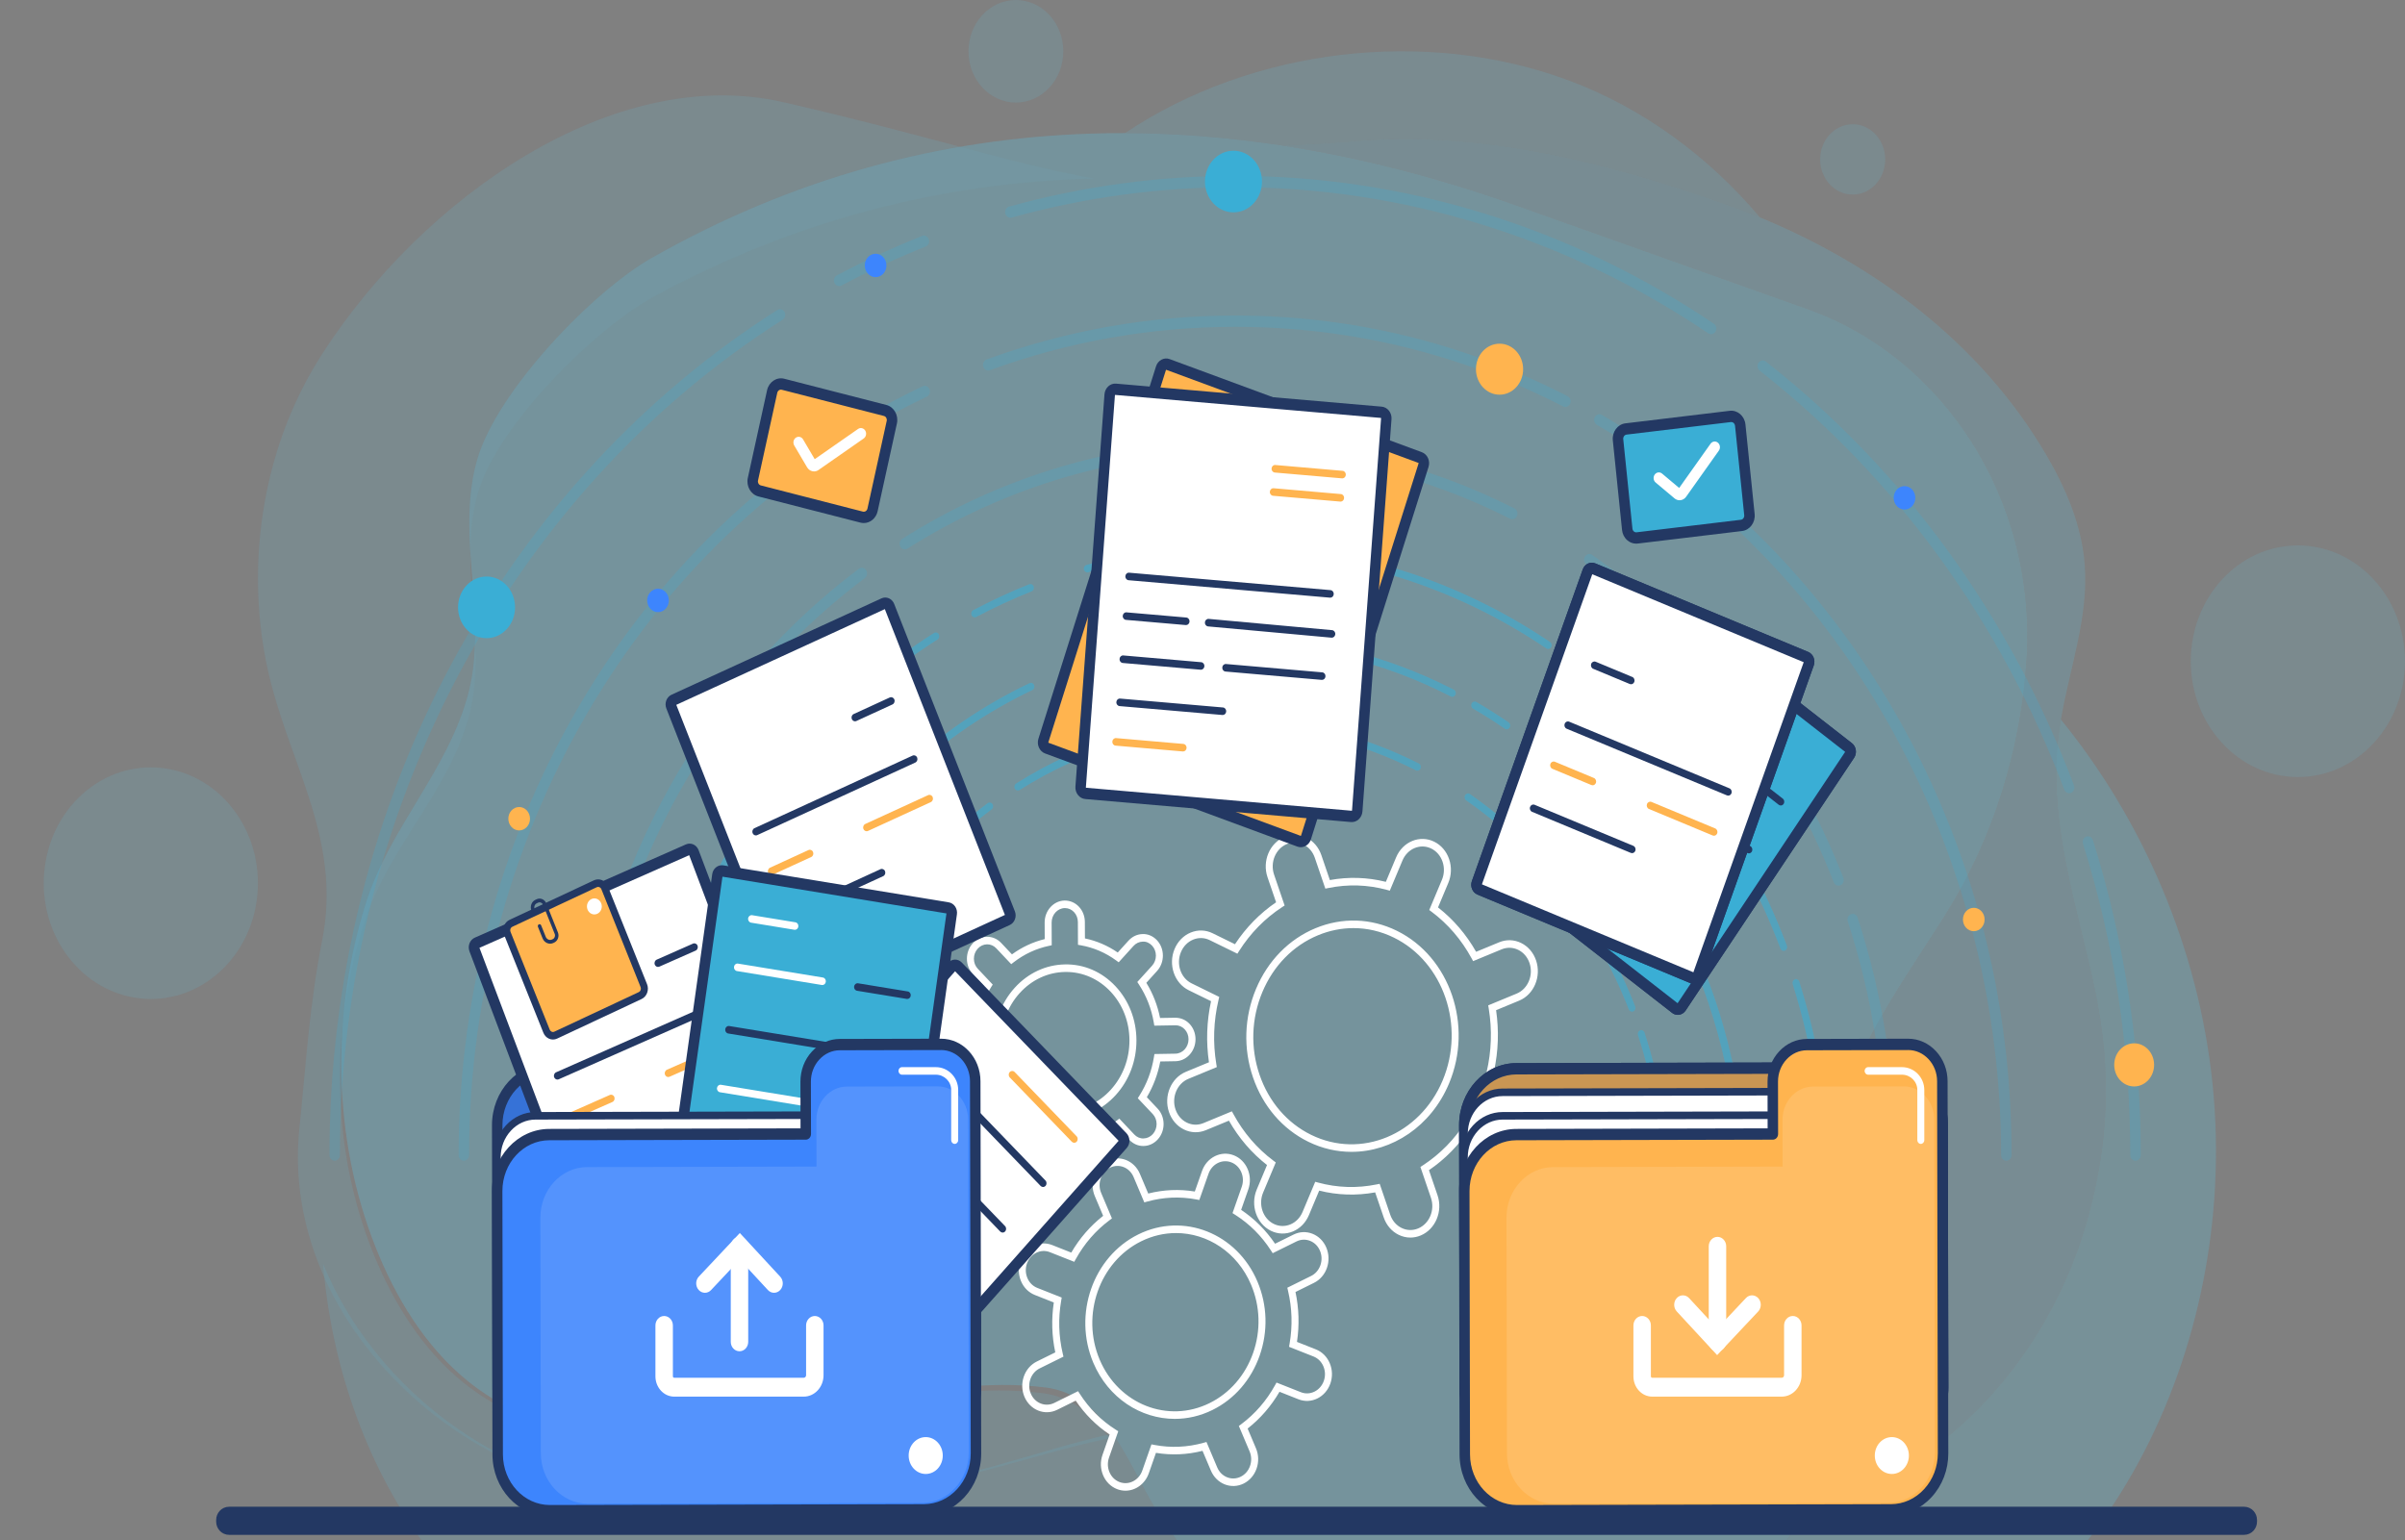 <svg width="409" height="262" viewBox="0 0 409 262" fill="none" xmlns="http://www.w3.org/2000/svg">
<rect x="0" y="0" width="409" height="262" fill="#808080" stroke="none"/>
<g opacity="0.34">
<g opacity="0.6">
<path d="M356.286 168.525C359.129 182.097 358.648 194.529 354.855 207.823C350.109 224.458 339.408 239.93 324.118 249.457C318.752 252.801 312.991 255.315 306.992 257.102C306.013 258.788 304.953 260.421 303.828 261.999H355.034C368.057 245.238 375.518 223.748 376.693 201.881C377.01 195.966 376.869 190.024 376.252 184.14C373.863 161.338 364.516 139.612 350.483 122.377C350.275 123.588 350.098 124.803 349.969 126.023C348.439 140.543 353.367 154.59 356.286 168.525Z" fill="#53D0F7"/>
</g>
<g opacity="0.41">
<path d="M197.748 258.623C194.745 254.134 192.395 248.413 189.208 243.83C182.384 245.33 175.645 247.52 168.83 249.408C154.883 253.272 140.514 256.147 126.121 256.36C110.129 256.597 93.822 253.264 79.912 244.379C69.305 237.604 59.977 227.251 54.933 214.891C56.341 231.938 62.057 248.562 71.69 262H200.171C199.331 260.904 198.522 259.779 197.748 258.623Z" fill="#53D0F7"/>
</g>
<g opacity="0.41">
<path d="M218.007 24.746C221.893 24.603 226.071 24.351 230.63 23.978C251.903 22.237 272.976 27.478 293.41 34.716C295.381 35.414 297.342 36.166 299.288 36.968C290.489 26.501 279.268 18.358 266.922 13.732C242.485 4.576 212.85 8.216 191.325 22.634C200.169 22.659 209.071 23.381 218.007 24.746Z" fill="#53D0F7"/>
</g>
<g opacity="0.35">
<path d="M79.394 244.553C93.263 253.236 109.556 256.554 125.549 256.411C139.943 256.282 154.324 253.575 168.288 249.906C175.112 248.113 181.861 246.028 188.691 244.611C185.901 240.683 182.458 237.607 177.337 236.949C157.525 234.403 136.678 243.233 116.955 244.734C103.702 245.742 89.623 243.799 78.912 235.23C71.964 229.671 66.894 221.661 63.438 213.052C56.267 195.189 56.074 174.692 62.132 156.433C66.231 144.076 76.191 134.686 79.675 122.096C82.585 111.58 79.213 100.604 80.164 89.975C80.358 87.807 80.732 85.654 81.375 83.522C84.787 72.223 101.171 55.898 111.212 50.443C135.278 37.371 160.394 31.011 186.006 30.362C171.447 27.729 157.667 22.993 133.261 17.387C104.272 10.728 71.705 33.732 54.599 60.494C52.855 63.223 51.321 66.09 49.998 69.058C44.082 82.343 42.413 97.686 45.155 112.054C48.38 128.945 58.346 141.962 54.784 159.944C52.614 170.896 52.037 181.051 50.912 191.893C50.033 200.368 51.481 208.469 54.547 215.846C59.535 227.85 68.817 237.93 79.394 244.553Z" fill="#53D0F7"/>
</g>
<g opacity="0.47">
<path d="M230.631 23.978C226.071 24.351 221.893 24.603 218.008 24.745C231.206 26.762 244.48 30.183 257.757 34.904C257.759 34.905 307.37 52.548 307.37 52.548C330.687 60.84 346.141 85.005 344.689 111.499C344.679 111.673 344.669 111.848 344.659 112.022C343.73 127.38 338.994 142.434 331.171 155.058C324.087 166.488 314.312 179.273 311.864 193.301C309.914 204.48 314.126 215.78 314.638 227.157C315.126 237.973 312.136 248.236 306.992 257.101C312.992 255.314 318.752 252.8 324.118 249.456C339.408 239.929 350.109 224.458 354.855 207.823C358.648 194.529 359.129 182.097 356.286 168.524C353.367 154.589 348.439 140.542 349.969 126.023C350.097 124.803 350.275 123.588 350.483 122.376C351.996 113.544 355.222 104.915 354.532 95.991C354.011 89.248 351.265 82.922 347.908 77.212C336.762 58.257 318.781 44.999 299.289 36.967C297.343 36.165 295.382 35.413 293.41 34.715C272.977 27.478 251.904 22.237 230.631 23.978Z" fill="#53D0F7"/>
</g>
<g opacity="0.7">
<path d="M81.149 78.173C80.516 80.377 80.151 82.601 79.968 84.84C79.065 95.815 82.488 107.125 79.627 117.994C76.201 131.006 66.285 140.753 62.243 153.529C56.269 172.407 56.556 193.562 63.81 211.957C67.306 220.822 72.413 229.062 79.387 234.76C90.138 243.544 104.225 245.47 117.473 244.356C137.19 242.698 157.995 233.468 177.819 235.985C182.943 236.635 186.4 239.791 189.208 243.83C192.394 248.412 194.745 254.133 197.748 258.622C198.522 259.779 199.33 260.904 200.169 261.999H303.827C304.953 260.42 306.012 258.788 306.991 257.101C312.136 248.237 315.125 237.973 314.638 227.157C314.125 215.78 309.913 204.48 311.863 193.301C314.31 179.273 324.086 166.488 331.17 155.058C338.993 142.434 343.729 127.38 344.658 112.022C344.669 111.848 344.679 111.674 344.688 111.499C346.141 85.005 330.686 60.84 307.369 52.548C307.369 52.548 257.758 34.905 257.756 34.904C244.479 30.183 231.205 26.762 218.007 24.745C209.071 23.38 200.169 22.658 191.325 22.634C189.391 22.629 187.461 22.664 185.533 22.726C159.923 23.539 134.838 30.242 110.833 43.868C100.816 49.553 84.508 66.493 81.149 78.173Z" fill="#53D0F7"/>
</g>
<g opacity="0.35">
<path d="M172.766 17.445C177.221 17.445 180.833 13.54 180.833 8.722C180.833 3.905 177.221 0 172.766 0C168.311 0 164.7 3.905 164.7 8.722C164.7 13.54 168.311 17.445 172.766 17.445Z" fill="#53D0F7"/>
</g>
<g opacity="0.35">
<path d="M390.784 132.161C400.845 132.161 409 123.342 409 112.464C409 101.585 400.845 92.767 390.784 92.767C380.724 92.767 372.568 101.585 372.568 112.464C372.568 123.342 380.724 132.161 390.784 132.161Z" fill="#53D0F7"/>
</g>
<g opacity="0.35">
<path d="M37.292 165.36C45.03 158.409 46.092 145.99 39.663 137.623C33.235 129.255 21.75 128.107 14.012 135.058C6.273 142.009 5.211 154.428 11.64 162.796C18.069 171.163 29.553 172.312 37.292 165.36Z" fill="#53D0F7"/>
</g>
<g opacity="0.35">
<path d="M315.072 33.097C318.128 33.097 320.605 30.418 320.605 27.113C320.605 23.808 318.128 21.129 315.072 21.129C312.015 21.129 309.538 23.808 309.538 27.113C309.538 30.418 312.015 33.097 315.072 33.097Z" fill="#53D0F7"/>
</g>
</g>
<path d="M381.641 259.547H38.954C38.572 259.547 38.262 259.211 38.262 258.798V258.515C38.262 258.102 38.572 257.767 38.954 257.767H381.64C382.023 257.767 382.333 258.102 382.333 258.515V258.798C382.333 259.211 382.023 259.547 381.641 259.547Z" fill="#233863" stroke="#233863" stroke-width="3" stroke-miterlimit="10"/>
<g opacity="0.57">
<path d="M136.816 202.837C136.488 202.837 136.223 202.55 136.223 202.195C136.223 180.221 144.728 158.993 159.559 143.955C162.181 141.296 165.007 138.822 167.959 136.604C168.228 136.402 168.598 136.473 168.786 136.765C168.973 137.056 168.906 137.457 168.637 137.659C165.733 139.841 162.952 142.276 160.371 144.893C145.78 159.689 137.411 180.575 137.411 202.196C137.41 202.55 137.145 202.837 136.816 202.837Z" fill="#3AAED5"/>
<path d="M283.274 202.837C282.945 202.837 282.68 202.55 282.68 202.195C282.68 193.228 281.294 184.435 278.56 176.059C278.451 175.724 278.614 175.358 278.923 175.24C279.233 175.125 279.571 175.298 279.68 175.631C282.458 184.145 283.867 193.082 283.867 202.195C283.867 202.55 283.601 202.837 283.274 202.837Z" fill="#3AAED5"/>
<path d="M277.538 172.065C277.306 172.065 277.087 171.918 276.991 171.673C271.281 157.048 261.721 144.758 249.343 136.131C249.067 135.939 248.988 135.542 249.165 135.244C249.343 134.946 249.71 134.859 249.986 135.052C262.566 143.82 272.282 156.311 278.084 171.175C278.212 171.502 278.071 171.878 277.768 172.015C277.693 172.049 277.615 172.065 277.538 172.065Z" fill="#3AAED5"/>
<path d="M173.104 134.453C172.9 134.453 172.702 134.339 172.591 134.135C172.426 133.829 172.521 133.436 172.804 133.257C184.055 126.134 196.933 122.369 210.044 122.369C220.965 122.369 231.478 124.887 241.293 129.853C241.59 130.003 241.718 130.385 241.579 130.707C241.44 131.027 241.086 131.166 240.789 131.016C231.133 126.131 220.789 123.654 210.044 123.654C197.144 123.654 184.474 127.358 173.403 134.365C173.31 134.425 173.206 134.453 173.104 134.453Z" fill="#3AAED5"/>
<path d="M123.782 202.837C123.454 202.837 123.188 202.55 123.188 202.195C123.188 164.957 143.559 131.199 175.084 116.193C175.388 116.048 175.735 116.198 175.867 116.522C176 116.846 175.863 117.226 175.563 117.368C144.468 132.17 124.376 165.467 124.376 202.195C124.376 202.55 124.11 202.837 123.782 202.837Z" fill="#3AAED5"/>
<path d="M296.308 202.837C295.979 202.837 295.714 202.55 295.714 202.195C295.714 172.991 282.744 145.155 261.021 127.736C260.758 127.525 260.702 127.123 260.897 126.838C261.093 126.553 261.465 126.494 261.729 126.704C272.402 135.263 281.251 146.522 287.318 159.265C293.677 172.623 296.902 187.066 296.902 202.194C296.902 202.55 296.636 202.837 296.308 202.837Z" fill="#3AAED5"/>
<path d="M256.234 124.045C256.125 124.045 256.015 124.013 255.917 123.945C254.16 122.738 252.34 121.586 250.506 120.522C250.217 120.354 250.108 119.965 250.264 119.652C250.419 119.34 250.778 119.222 251.067 119.39C252.927 120.47 254.772 121.638 256.553 122.861C256.83 123.051 256.912 123.448 256.736 123.747C256.623 123.939 256.431 124.045 256.234 124.045Z" fill="#3AAED5"/>
<path d="M246.985 118.522C246.9 118.522 246.814 118.502 246.731 118.459C235.224 112.554 222.88 109.56 210.044 109.56C200.657 109.56 191.43 111.191 182.62 114.408C182.305 114.521 181.971 114.341 181.867 114.005C181.762 113.669 181.929 113.304 182.239 113.191C191.172 109.929 200.527 108.275 210.044 108.275C223.057 108.275 235.572 111.312 247.24 117.3C247.536 117.452 247.663 117.834 247.522 118.155C247.421 118.386 247.207 118.522 246.985 118.522Z" fill="#3AAED5"/>
<path d="M310.757 202.837C310.428 202.837 310.163 202.55 310.163 202.195C310.163 190.274 308.383 178.558 304.871 167.374C304.766 167.039 304.933 166.674 305.243 166.559C305.555 166.446 305.892 166.625 305.997 166.961C309.549 178.278 311.351 190.132 311.351 202.194C311.351 202.55 311.084 202.837 310.757 202.837Z" fill="#3AAED5"/>
<path d="M303.333 161.726C303.099 161.726 302.877 161.576 302.783 161.327C295.713 142.586 283.932 126.38 268.712 114.461C268.446 114.253 268.387 113.851 268.58 113.564C268.771 113.277 269.142 113.212 269.408 113.42C284.807 125.481 296.728 141.879 303.883 160.842C304.007 161.171 303.861 161.546 303.557 161.679C303.484 161.711 303.408 161.726 303.333 161.726Z" fill="#3AAED5"/>
<path d="M263.284 110.379C263.177 110.379 263.069 110.348 262.971 110.283C247.121 99.589 228.819 93.936 210.044 93.936C201.583 93.936 193.175 95.079 185.057 97.334C184.741 97.422 184.416 97.216 184.334 96.872C184.252 96.529 184.444 96.179 184.761 96.09C192.976 93.808 201.483 92.651 210.044 92.651C229.042 92.651 247.561 98.371 263.6 109.192C263.878 109.38 263.963 109.776 263.789 110.076C263.677 110.272 263.483 110.379 263.284 110.379Z" fill="#3AAED5"/>
<path d="M165.762 105.001C165.542 105.001 165.331 104.868 165.228 104.641C165.084 104.323 165.205 103.938 165.5 103.782C168.596 102.141 171.802 100.657 175.031 99.371C175.338 99.249 175.68 99.418 175.794 99.751C175.906 100.085 175.75 100.453 175.441 100.576C172.251 101.847 169.082 103.313 166.023 104.935C165.939 104.979 165.849 105.001 165.762 105.001Z" fill="#3AAED5"/>
<path d="M109.333 202.837C109.005 202.837 108.74 202.55 108.74 202.195C108.74 182.743 113.516 163.637 122.551 146.943C131.32 130.741 143.87 117.154 158.844 107.652C159.127 107.473 159.491 107.575 159.656 107.88C159.822 108.187 159.728 108.58 159.445 108.759C128.901 128.142 109.927 163.945 109.927 202.196C109.927 202.55 109.661 202.837 109.333 202.837Z" fill="#3AAED5"/>
</g>
<g opacity="0.22">
<path d="M98.705 197.418C98.213 197.418 97.814 196.986 97.814 196.455C97.814 179.383 101.027 162.876 107.364 147.391C113.487 132.433 122.209 119.15 133.29 107.913C137.28 103.868 141.577 100.108 146.062 96.737C146.466 96.433 147.021 96.54 147.302 96.978C147.583 97.415 147.483 98.015 147.079 98.318C142.665 101.636 138.436 105.337 134.51 109.318C112.321 131.817 99.595 163.577 99.595 196.454C99.595 196.986 99.196 197.418 98.705 197.418Z" fill="#3AAED5"/>
<path d="M321.385 197.418C320.893 197.418 320.494 196.986 320.494 196.455C320.494 182.821 318.387 169.448 314.231 156.711C314.068 156.209 314.311 155.659 314.775 155.482C315.238 155.308 315.748 155.568 315.912 156.07C320.134 169.014 322.276 182.602 322.276 196.455C322.276 196.986 321.877 197.418 321.385 197.418Z" fill="#3AAED5"/>
<path d="M312.666 150.631C312.319 150.631 311.988 150.41 311.845 150.042C303.163 127.804 288.626 109.116 269.804 95.997C269.39 95.708 269.27 95.112 269.537 94.666C269.805 94.217 270.358 94.09 270.768 94.378C289.893 107.707 304.664 126.697 313.485 149.294C313.677 149.784 313.465 150.349 313.011 150.556C312.898 150.607 312.781 150.631 312.666 150.631Z" fill="#3AAED5"/>
<path d="M153.877 93.442C153.572 93.442 153.274 93.272 153.108 92.966C152.86 92.507 153.002 91.917 153.427 91.648C170.533 80.82 190.111 75.097 210.044 75.097C226.646 75.097 242.63 78.924 257.552 86.474C257.997 86.7 258.189 87.273 257.981 87.755C257.773 88.237 257.243 88.444 256.797 88.219C242.114 80.79 226.384 77.023 210.044 77.023C190.428 77.023 171.161 82.655 154.327 93.311C154.186 93.4 154.031 93.442 153.877 93.442Z" fill="#3AAED5"/>
<path d="M78.886 197.418C78.394 197.418 77.995 196.986 77.995 196.455C77.995 139.841 108.965 88.519 156.894 65.705C157.346 65.491 157.871 65.712 158.069 66.198C158.267 66.685 158.062 67.254 157.612 67.469C110.329 89.975 79.777 140.605 79.777 196.455C79.777 196.986 79.377 197.418 78.886 197.418Z" fill="#3AAED5"/>
<path d="M341.203 197.418C340.711 197.418 340.312 196.986 340.312 196.455C340.312 152.045 320.592 109.719 287.559 83.234C287.164 82.916 287.081 82.314 287.374 81.886C287.667 81.458 288.225 81.369 288.62 81.686C304.848 94.697 318.3 111.815 327.524 131.188C337.192 151.495 342.094 173.454 342.094 196.454C342.094 196.986 341.695 197.418 341.203 197.418Z" fill="#3AAED5"/>
<path d="M280.275 77.617C280.112 77.617 279.946 77.569 279.798 77.467C277.122 75.629 274.354 73.878 271.57 72.262C271.136 72.01 270.973 71.427 271.207 70.958C271.44 70.489 271.981 70.314 272.412 70.565C275.235 72.203 278.041 73.978 280.754 75.841C281.169 76.126 281.291 76.722 281.028 77.17C280.858 77.459 280.57 77.617 280.275 77.617Z" fill="#3AAED5"/>
<path d="M266.212 69.219C266.084 69.219 265.954 69.189 265.83 69.126C248.332 60.147 229.563 55.593 210.044 55.593C195.77 55.593 181.739 58.074 168.342 62.965C167.877 63.136 167.371 62.864 167.214 62.361C167.056 61.857 167.307 61.311 167.773 61.141C181.354 56.181 195.576 53.667 210.044 53.667C229.829 53.667 248.855 58.282 266.595 67.386C267.039 67.614 267.228 68.188 267.018 68.669C266.865 69.016 266.546 69.219 266.212 69.219Z" fill="#3AAED5"/>
<path d="M363.172 197.418C362.68 197.418 362.281 196.986 362.281 196.455C362.281 178.326 359.574 160.511 354.236 143.508C354.078 143.004 354.327 142.456 354.793 142.286C355.259 142.115 355.765 142.385 355.923 142.888C361.324 160.093 364.063 178.115 364.063 196.455C364.063 196.986 363.664 197.418 363.172 197.418Z" fill="#3AAED5"/>
<path d="M351.886 134.91C351.535 134.91 351.202 134.684 351.061 134.311C340.309 105.815 322.394 81.173 299.253 63.048C298.855 62.736 298.766 62.133 299.054 61.702C299.342 61.271 299.901 61.176 300.298 61.487C323.71 79.824 341.833 104.754 352.711 133.583C352.897 134.076 352.678 134.638 352.223 134.839C352.112 134.887 351.998 134.91 351.886 134.91Z" fill="#3AAED5"/>
<path d="M290.994 56.84C290.833 56.84 290.67 56.793 290.523 56.693C266.423 40.433 238.594 31.838 210.045 31.838C197.178 31.838 184.395 33.577 172.05 37.006C171.573 37.139 171.088 36.827 170.966 36.313C170.844 35.798 171.13 35.273 171.607 35.14C184.096 31.671 197.029 29.912 210.045 29.912C238.929 29.912 267.083 38.608 291.466 55.06C291.883 55.341 292.011 55.936 291.75 56.386C291.581 56.679 291.291 56.84 290.994 56.84Z" fill="#3AAED5"/>
<path d="M142.715 48.662C142.385 48.662 142.07 48.464 141.915 48.123C141.698 47.645 141.88 47.068 142.322 46.834C147.025 44.34 151.9 42.084 156.812 40.127C157.274 39.944 157.786 40.199 157.955 40.698C158.126 41.197 157.889 41.751 157.427 41.935C152.572 43.868 147.754 46.098 143.106 48.563C142.981 48.631 142.847 48.662 142.715 48.662Z" fill="#3AAED5"/>
<path d="M56.918 197.418C56.426 197.418 56.027 196.986 56.027 196.455C56.027 166.88 63.288 137.834 77.024 112.453C90.357 87.82 109.437 67.163 132.203 52.717C132.626 52.449 133.173 52.601 133.422 53.06C133.67 53.519 133.529 54.109 133.104 54.379C86.66 83.851 57.808 138.292 57.808 196.455C57.808 196.986 57.409 197.418 56.918 197.418Z" fill="#3AAED5"/>
</g>
<path d="M239.853 210.487C239.173 210.487 238.496 210.33 237.859 210.017C236.673 209.435 235.77 208.384 235.317 207.056L233.864 202.802C230.678 203.383 227.48 203.282 224.344 202.502L222.598 206.663C222.056 207.957 221.085 208.946 219.865 209.451C218.643 209.956 217.316 209.915 216.13 209.333C213.685 208.133 212.606 204.983 213.727 202.311L215.473 198.149C212.863 196.111 210.686 193.576 208.993 190.601L205.076 192.22C203.853 192.726 202.527 192.684 201.341 192.102C200.155 191.52 199.252 190.468 198.799 189.141C197.865 186.406 199.154 183.334 201.672 182.294L205.598 180.67C205.09 177.199 205.21 173.71 205.955 170.282L202.157 168.42C199.712 167.22 198.634 164.07 199.754 161.398C200.297 160.105 201.268 159.115 202.488 158.611C203.71 158.106 205.037 158.146 206.223 158.729L210.022 160.592C211.916 157.728 214.265 155.333 217.015 153.461L215.558 149.197C214.624 146.461 215.913 143.39 218.431 142.349C219.655 141.843 220.98 141.885 222.165 142.467C223.352 143.048 224.255 144.1 224.709 145.428L226.161 149.681C229.346 149.1 232.544 149.201 235.681 149.983L237.427 145.82C238.548 143.149 241.451 141.951 243.896 143.152C245.081 143.733 245.985 144.785 246.438 146.112C246.891 147.438 246.842 148.879 246.299 150.172L244.553 154.334C247.162 156.371 249.339 158.906 251.033 161.882L254.95 160.263C256.173 159.757 257.498 159.799 258.685 160.381C259.871 160.963 260.774 162.014 261.227 163.342C262.161 166.076 260.872 169.148 258.355 170.188L254.428 171.812C254.936 175.284 254.816 178.773 254.071 182.2L257.869 184.063C260.315 185.263 261.393 188.412 260.273 191.084C259.151 193.756 256.249 194.954 253.804 193.753L250.005 191.89C248.111 194.754 245.761 197.149 243.013 199.021L244.469 203.286C245.403 206.021 244.114 209.093 241.596 210.133C241.029 210.37 240.44 210.487 239.853 210.487ZM234.632 201.344L236.431 206.611C236.773 207.614 237.455 208.409 238.349 208.847C239.244 209.288 240.247 209.318 241.169 208.936C243.083 208.145 244.062 205.811 243.352 203.733L241.558 198.477L241.978 198.202C244.905 196.294 247.371 193.778 249.311 190.724L249.592 190.28L254.293 192.585C256.141 193.494 258.337 192.581 259.189 190.556C260.04 188.529 259.226 186.142 257.377 185.235L252.676 182.929L252.8 182.407C253.649 178.818 253.775 175.154 253.175 171.515L253.089 170.992L257.928 168.991C259.841 168.2 260.821 165.866 260.111 163.788C259.769 162.784 259.087 161.99 258.192 161.551C257.298 161.112 256.296 161.083 255.372 161.463L250.522 163.469L250.267 163.001C248.541 159.829 246.254 157.164 243.47 155.081L243.062 154.776L245.216 149.642C245.628 148.659 245.666 147.564 245.323 146.558C244.98 145.555 244.298 144.76 243.404 144.322C241.555 143.413 239.358 144.325 238.507 146.352L236.354 151.485L235.873 151.354C232.588 150.46 229.229 150.354 225.886 151.04L225.392 151.14L223.593 145.873C223.25 144.87 222.569 144.075 221.674 143.637C220.78 143.198 219.778 143.167 218.854 143.548C216.94 144.339 215.961 146.673 216.671 148.752L218.466 154.008L218.046 154.282C215.118 156.191 212.651 158.707 210.713 161.761L210.432 162.205L205.731 159.899C204.835 159.459 203.835 159.428 202.91 159.81C201.984 160.193 201.247 160.945 200.835 161.928C199.985 163.955 200.797 166.343 202.647 167.25L207.347 169.555L207.224 170.077C206.375 173.665 206.249 177.33 206.848 180.969L206.935 181.492L202.095 183.492C200.181 184.283 199.202 186.617 199.912 188.696C200.254 189.7 200.936 190.494 201.83 190.932C202.726 191.372 203.728 191.402 204.65 191.021L209.501 189.015L209.756 189.483C211.48 192.654 213.768 195.318 216.553 197.402L216.961 197.707L214.807 202.842C213.956 204.868 214.769 207.255 216.619 208.163C217.515 208.602 218.516 208.633 219.44 208.251C220.366 207.867 221.103 207.115 221.515 206.132L223.67 200.999L224.151 201.13C227.434 202.023 230.795 202.128 234.138 201.444L234.632 201.344ZM229.835 195.907C227.368 195.907 224.868 195.354 222.484 194.185C218.1 192.033 214.762 188.144 213.085 183.234C211.408 178.325 211.592 172.983 213.602 168.192C215.613 163.401 219.208 159.733 223.728 157.865C228.25 155.995 233.155 156.151 237.539 158.3C246.587 162.739 250.572 174.398 246.422 184.292C243.364 191.58 236.732 195.907 229.835 195.907ZM230.17 157.852C228.143 157.852 226.11 158.256 224.152 159.065C219.927 160.812 216.564 164.243 214.685 168.724C212.804 173.205 212.632 178.201 214.199 182.789C215.766 187.376 218.883 191.008 222.975 193.015C231.428 197.163 241.46 193.01 245.34 183.763C249.22 174.514 245.501 163.617 237.049 159.471C234.853 158.393 232.516 157.852 230.17 157.852Z" fill="white"/>
<path d="M181.213 201.074C180.319 201.074 179.479 200.704 178.842 200.029C178.191 199.34 177.832 198.416 177.827 197.428L177.816 194.631C175.818 194.211 173.944 193.406 172.234 192.232L170.408 194.248C169.766 194.957 168.911 195.355 167.999 195.371C167.057 195.404 166.222 195.016 165.572 194.327C164.921 193.638 164.561 192.714 164.557 191.725C164.553 190.739 164.904 189.806 165.544 189.098L167.371 187.081C166.25 185.256 165.467 183.247 165.037 181.097L162.451 181.142C161.551 181.138 160.674 180.786 160.024 180.098C159.373 179.409 159.013 178.485 159.009 177.496C159.001 175.462 160.525 173.779 162.406 173.746L165.003 173.701C165.414 171.533 166.18 169.493 167.288 167.626L165.45 165.679C164.8 164.99 164.439 164.066 164.435 163.077C164.431 162.09 164.782 161.157 165.423 160.449C166.064 159.741 166.92 159.343 167.832 159.327C168.769 159.323 169.608 159.682 170.259 160.371L172.096 162.318C173.8 161.081 175.67 160.21 177.667 159.721L177.655 156.913C177.647 154.878 179.171 153.196 181.052 153.163C181.975 153.162 182.829 153.519 183.479 154.207C184.13 154.895 184.489 155.82 184.494 156.809L184.506 159.605C186.503 160.025 188.377 160.831 190.087 162.005L191.913 159.988V159.989C192.555 159.28 193.41 158.881 194.323 158.866C195.24 158.834 196.099 159.22 196.75 159.909C198.09 161.329 198.102 163.674 196.777 165.138L194.95 167.155C196.071 168.982 196.855 170.991 197.284 173.14L199.87 173.095C200.801 173.103 201.647 173.45 202.297 174.139C202.948 174.827 203.308 175.752 203.312 176.741C203.321 178.775 201.797 180.458 199.915 180.491L197.318 180.536C196.907 182.705 196.141 184.744 195.033 186.611L196.871 188.557C198.212 189.978 198.223 192.324 196.898 193.787C196.257 194.496 195.401 194.894 194.489 194.91C193.58 194.935 192.713 194.555 192.062 193.866L190.225 191.919C188.52 193.156 186.65 194.027 184.654 194.515L184.666 197.323C184.675 199.359 183.151 201.041 181.269 201.073C181.251 201.073 181.232 201.074 181.213 201.074ZM172.075 190.573L172.485 190.873C174.301 192.205 176.326 193.075 178.503 193.459L178.999 193.547L179.015 197.422C179.018 198.066 179.251 198.665 179.673 199.112C180.086 199.55 180.632 199.79 181.213 199.79C181.226 199.79 181.238 199.79 181.251 199.79C182.485 199.769 183.485 198.665 183.479 197.33L183.462 193.468L183.944 193.365C186.118 192.905 188.137 191.964 189.944 190.568L190.349 190.256L192.893 192.949C193.315 193.396 193.872 193.651 194.47 193.627C195.067 193.617 195.628 193.355 196.049 192.89C196.916 191.933 196.912 190.401 196.039 189.477L193.495 186.783L193.777 186.339C195.029 184.357 195.858 182.154 196.239 179.794L196.324 179.271L199.896 179.209C201.131 179.188 202.13 178.085 202.124 176.75C202.121 176.106 201.888 175.505 201.466 175.058C201.053 174.621 200.508 174.381 199.926 174.381C199.913 174.381 199.901 174.382 199.889 174.382L196.306 174.444L196.215 173.91C195.815 171.566 194.969 169.395 193.7 167.457L193.413 167.019L195.928 164.243C196.795 163.285 196.791 161.754 195.918 160.83C195.497 160.383 194.945 160.112 194.342 160.153C193.744 160.163 193.184 160.425 192.763 160.89V160.89L190.247 163.666L189.837 163.366C188.02 162.034 185.995 161.164 183.819 160.78L183.323 160.692L183.307 156.817C183.304 156.174 183.07 155.573 182.649 155.126C182.236 154.689 181.69 154.449 181.109 154.449C181.096 154.449 181.084 154.449 181.071 154.449C179.837 154.47 178.838 155.574 178.843 156.909L178.859 160.771L178.378 160.874C176.204 161.334 174.185 162.275 172.377 163.671L171.972 163.984L169.428 161.289C169.006 160.843 168.449 160.599 167.852 160.612C167.254 160.623 166.694 160.884 166.273 161.349C165.851 161.814 165.621 162.425 165.624 163.072C165.626 163.715 165.86 164.315 166.282 164.762L168.826 167.457L168.545 167.901C167.292 169.884 166.463 172.087 166.082 174.446L165.997 174.968L162.425 175.031C161.191 175.053 160.191 176.156 160.197 177.491C160.2 178.134 160.433 178.734 160.855 179.181C161.276 179.628 161.83 179.856 162.432 179.858L166.014 179.796L166.105 180.33C166.506 182.675 167.353 184.846 168.621 186.783L168.907 187.221L166.392 189.997C165.971 190.462 165.74 191.074 165.743 191.72C165.746 192.363 165.98 192.964 166.401 193.41C166.823 193.857 167.373 194.109 167.978 194.087C168.575 194.077 169.136 193.816 169.557 193.351L172.075 190.573ZM181.023 190.211C177.863 190.211 174.895 188.905 172.643 186.521C167.901 181.497 167.863 173.192 172.559 168.008C174.833 165.498 177.866 164.085 181.098 164.028C184.353 163.961 187.38 165.282 189.678 167.716C191.976 170.151 193.251 173.418 193.266 176.915C193.28 180.411 192.036 183.718 189.761 186.229C187.488 188.74 184.455 190.153 181.223 190.209C181.157 190.21 181.09 190.211 181.023 190.211ZM181.297 165.31C181.237 165.31 181.178 165.311 181.117 165.312C178.2 165.363 175.461 166.64 173.408 168.908C169.169 173.586 169.199 181.076 173.474 185.604C175.543 187.796 178.284 188.959 181.204 188.926C184.121 188.875 186.858 187.599 188.913 185.33H188.913C190.967 183.063 192.092 180.076 192.078 176.922C192.065 173.77 190.917 170.826 188.847 168.634C186.82 166.486 184.145 165.31 181.297 165.31Z" fill="white"/>
<path d="M191.392 253.536C190.911 253.536 190.424 253.447 189.948 253.259C188.896 252.842 188.059 252.009 187.596 250.911C187.131 249.813 187.094 248.584 187.492 247.449L188.707 243.981C186.441 242.47 184.504 240.537 182.937 238.222L179.791 239.777C177.678 240.823 175.178 239.832 174.222 237.568C173.757 236.471 173.721 235.242 174.118 234.107C174.515 232.975 175.297 232.074 176.319 231.568L179.465 230.013C178.871 227.218 178.786 224.367 179.212 221.525L175.991 220.251C174.938 219.835 174.102 219.001 173.638 217.904C173.174 216.806 173.137 215.577 173.534 214.442C174.353 212.107 176.783 210.905 178.951 211.763L182.182 213.042C183.611 210.591 185.432 208.492 187.605 206.788L186.186 203.433C185.722 202.335 185.685 201.106 186.082 199.972C186.479 198.84 187.26 197.939 188.283 197.433C190.396 196.387 192.895 197.378 193.852 199.642L195.271 202.997C197.884 202.336 200.544 202.22 203.192 202.654L204.413 199.175C205.23 196.839 207.661 195.642 209.829 196.497C210.882 196.913 211.718 197.748 212.182 198.845C212.647 199.943 212.683 201.172 212.286 202.306L211.07 205.774C213.336 207.286 215.274 209.22 216.841 211.533L219.987 209.978C221.009 209.472 222.151 209.423 223.203 209.839C224.256 210.256 225.092 211.09 225.556 212.187C226.02 213.285 226.057 214.514 225.659 215.649C225.263 216.78 224.481 217.682 223.458 218.187L220.313 219.742C220.906 222.538 220.991 225.388 220.566 228.23L223.787 229.504C224.84 229.921 225.676 230.756 226.14 231.854C226.604 232.952 226.64 234.181 226.243 235.315C225.425 237.649 222.996 238.848 220.826 237.993L217.595 236.714C216.167 239.163 214.346 241.264 212.173 242.968L213.592 246.323C214.056 247.42 214.093 248.649 213.695 249.784C213.299 250.916 212.517 251.817 211.495 252.323C210.47 252.829 209.329 252.877 208.278 252.462C207.226 252.045 206.389 251.211 205.926 250.114L204.506 246.758C201.894 247.421 199.233 247.536 196.585 247.102L195.366 250.581C194.726 252.404 193.105 253.536 191.392 253.536ZM183.34 236.612L183.623 237.052C185.235 239.555 187.293 241.608 189.739 243.153L190.172 243.428L188.603 247.906C188.319 248.717 188.345 249.595 188.676 250.378C189.008 251.161 189.605 251.756 190.357 252.054C191.916 252.672 193.666 251.806 194.256 250.127L195.821 245.66L196.305 245.752C199.108 246.284 201.93 246.161 204.693 245.388L205.175 245.252L207.005 249.581C207.337 250.364 207.933 250.959 208.686 251.257C209.441 251.557 210.263 251.52 211 251.157C211.736 250.793 212.299 250.144 212.584 249.33C212.869 248.519 212.843 247.641 212.512 246.858L210.682 242.53L211.091 242.224C213.439 240.471 215.371 238.243 216.834 235.602L217.087 235.146L221.234 236.788C222.794 237.407 224.544 236.54 225.132 234.861C225.417 234.05 225.39 233.172 225.06 232.388C224.728 231.605 224.132 231.01 223.378 230.712L219.219 229.066L219.311 228.532C219.83 225.52 219.741 222.494 219.045 219.538L218.923 219.018L222.964 217.02C223.701 216.656 224.264 216.008 224.549 215.194C224.833 214.383 224.807 213.505 224.476 212.722C224.145 211.939 223.548 211.343 222.795 211.045C222.04 210.746 221.219 210.782 220.481 211.146L216.439 213.145L216.155 212.705C214.543 210.202 212.485 208.149 210.038 206.603L209.605 206.328L211.175 201.85C211.459 201.039 211.434 200.162 211.103 199.379C210.771 198.596 210.174 198 209.421 197.702C207.862 197.083 206.112 197.95 205.524 199.63L203.957 204.096L203.474 204.004C200.67 203.471 197.847 203.596 195.086 204.368L194.604 204.503L192.774 200.175C192.089 198.557 190.297 197.848 188.779 198.6C188.042 198.964 187.479 199.613 187.194 200.426C186.909 201.237 186.935 202.115 187.267 202.898L189.097 207.226L188.688 207.532C186.339 209.285 184.407 211.514 182.944 214.155L182.692 214.61L178.544 212.969C176.984 212.351 175.234 213.215 174.646 214.896C174.362 215.707 174.387 216.586 174.719 217.369C175.051 218.152 175.647 218.746 176.4 219.044L180.558 220.69L180.467 221.224C179.947 224.236 180.037 227.261 180.733 230.217L180.855 230.737L176.814 232.735C176.077 233.099 175.514 233.747 175.229 234.561C174.945 235.372 174.97 236.25 175.302 237.033C175.987 238.652 177.779 239.357 179.296 238.609L183.34 236.612ZM199.785 241.323C193.995 241.323 188.47 237.782 185.932 231.78C182.452 223.549 185.882 213.757 193.578 209.952C201.275 206.146 210.367 209.748 213.847 217.978C215.534 221.967 215.666 226.434 214.221 230.558C212.777 234.679 209.929 237.963 206.202 239.805C204.119 240.835 201.933 241.323 199.785 241.323ZM199.995 209.718C198.012 209.718 195.995 210.168 194.071 211.119C186.97 214.63 183.804 223.658 187.011 231.245C190.22 238.833 198.607 242.147 205.707 238.638C209.148 236.937 211.777 233.906 213.11 230.103C214.442 226.303 214.32 222.187 212.766 218.512C210.428 212.98 205.335 209.718 199.995 209.718Z" fill="white"/>
<path d="M146.541 87.953L129.181 83.497C128.357 83.285 127.847 82.391 128.043 81.501L131.318 66.586C131.513 65.694 132.34 65.144 133.164 65.355L150.524 69.812C151.348 70.023 151.858 70.917 151.662 71.808L148.388 86.723C148.192 87.613 147.366 88.164 146.541 87.953Z" fill="#FFB44F"/>
<path d="M146.895 88.961C146.711 88.961 146.524 88.938 146.337 88.89H146.336L128.976 84.434C127.676 84.1 126.868 82.684 127.177 81.278L130.452 66.362C130.761 64.957 132.073 64.084 133.37 64.417L150.731 68.873C152.031 69.207 152.838 70.623 152.53 72.029L149.254 86.944C148.99 88.148 147.993 88.961 146.895 88.961ZM146.747 87.016C147.096 87.104 147.439 86.872 147.521 86.5L150.796 71.585C150.878 71.212 150.664 70.836 150.319 70.748L132.959 66.292C132.615 66.201 132.266 66.435 132.184 66.808L128.91 81.723C128.828 82.096 129.042 82.471 129.387 82.559L146.747 87.016Z" fill="#233863"/>
<path d="M138.441 80.179C138.341 80.179 138.239 80.166 138.139 80.143C137.771 80.057 137.457 79.82 137.254 79.476L135.071 75.769C134.808 75.32 134.93 74.725 135.345 74.439C135.758 74.154 136.31 74.285 136.574 74.734L138.552 78.094L145.921 72.958C146.332 72.669 146.884 72.797 147.152 73.246C147.418 73.693 147.299 74.288 146.885 74.577L139.199 79.935C138.97 80.096 138.708 80.179 138.441 80.179Z" fill="white"/>
<path d="M296.158 89.359L278.425 91.49C277.583 91.591 276.825 90.935 276.731 90.025L275.166 74.79C275.072 73.88 275.679 73.06 276.52 72.958L294.254 70.827C295.096 70.726 295.854 71.382 295.947 72.292L297.513 87.527C297.607 88.438 297 89.258 296.158 89.359Z" fill="#3AAED5"/>
<path d="M278.251 92.464C277.704 92.464 277.176 92.264 276.742 91.889C276.236 91.452 275.917 90.828 275.846 90.132L274.28 74.896C274.133 73.459 275.094 72.16 276.423 72.001L294.155 69.87C295.488 69.709 296.684 70.75 296.834 72.185L298.399 87.421C298.547 88.858 297.586 90.157 296.257 90.316L278.524 92.447C278.432 92.458 278.341 92.464 278.251 92.464ZM294.424 71.78C294.4 71.78 294.376 71.781 294.353 71.785L276.619 73.916C276.267 73.958 276.012 74.302 276.052 74.683L277.618 89.919C277.636 90.103 277.721 90.269 277.854 90.385C277.989 90.501 278.158 90.553 278.327 90.533L296.06 88.402C296.413 88.359 296.667 88.015 296.628 87.635L295.062 72.399C295.026 72.043 294.747 71.78 294.424 71.78Z" fill="#233863"/>
<path d="M285.629 85.081C285.319 85.081 285.02 84.971 284.771 84.762L281.562 82.068C281.173 81.742 281.103 81.137 281.404 80.717C281.705 80.297 282.265 80.22 282.654 80.546L285.564 82.99L290.9 75.469C291.2 75.047 291.758 74.967 292.149 75.291C292.539 75.615 292.613 76.22 292.313 76.642L286.746 84.488C286.517 84.811 286.185 85.017 285.811 85.07C285.751 85.077 285.69 85.081 285.629 85.081Z" fill="white"/>
<path d="M82.745 108.54C85.422 108.54 87.592 106.193 87.592 103.298C87.592 100.403 85.422 98.057 82.745 98.057C80.067 98.057 77.897 100.403 77.897 103.298C77.897 106.193 80.067 108.54 82.745 108.54Z" fill="#3AAED5"/>
<path d="M209.768 36.116C212.445 36.116 214.615 33.77 214.615 30.875C214.615 27.98 212.445 25.633 209.768 25.633C207.091 25.633 204.92 27.98 204.92 30.875C204.92 33.77 207.091 36.116 209.768 36.116Z" fill="#3AAED5"/>
<path d="M113.744 102.121C113.744 103.22 112.92 104.112 111.903 104.112C110.886 104.112 110.062 103.221 110.062 102.121C110.062 101.021 110.886 100.129 111.903 100.129C112.92 100.129 113.744 101.021 113.744 102.121Z" fill="#3D85FD"/>
<path d="M325.728 84.671C325.728 85.771 324.903 86.662 323.886 86.662C322.869 86.662 322.045 85.771 322.045 84.671C322.045 83.572 322.869 82.68 323.886 82.68C324.903 82.68 325.728 83.571 325.728 84.671Z" fill="#3D85FD"/>
<path d="M148.907 47.14C149.924 47.14 150.749 46.248 150.749 45.148C150.749 44.049 149.924 43.157 148.907 43.157C147.89 43.157 147.066 44.049 147.066 45.148C147.066 46.248 147.89 47.14 148.907 47.14Z" fill="#3D85FD"/>
<path d="M88.29 141.237C89.307 141.237 90.132 140.346 90.132 139.246C90.132 138.146 89.307 137.255 88.29 137.255C87.273 137.255 86.449 138.146 86.449 139.246C86.449 140.346 87.273 141.237 88.29 141.237Z" fill="#FFB44F"/>
<path d="M335.665 158.381C336.682 158.381 337.507 157.49 337.507 156.39C337.507 155.29 336.682 154.399 335.665 154.399C334.648 154.399 333.824 155.29 333.824 156.39C333.824 157.49 334.648 158.381 335.665 158.381Z" fill="#FFB44F"/>
<path d="M366.332 181.115C366.332 183.14 364.814 184.782 362.941 184.782C361.068 184.782 359.55 183.14 359.55 181.115C359.55 179.09 361.068 177.448 362.941 177.448C364.814 177.448 366.332 179.09 366.332 181.115Z" fill="#FFB44F"/>
<path d="M259.027 62.791C259.027 65.186 257.232 67.128 255.017 67.128C252.802 67.128 251.006 65.186 251.006 62.791C251.006 60.396 252.802 58.455 255.017 58.455C257.232 58.455 259.027 60.396 259.027 62.791Z" fill="#FFB44F"/>
<path d="M157.126 245.597L93.536 245.742C88.656 245.753 84.654 241.444 84.644 236.167L84.556 191.392C84.546 186.115 88.531 181.788 93.411 181.777L157.002 181.632C161.882 181.621 165.883 185.93 165.894 191.207L165.981 235.982C165.992 241.259 162.006 245.586 157.126 245.597Z" fill="#3D85FD"/>
<path d="M93.516 246.705C88.142 246.705 83.764 241.983 83.753 236.169L83.667 191.394C83.655 185.572 88.026 180.826 93.41 180.813L157.001 180.668C157.008 180.668 157.014 180.668 157.021 180.668C162.396 180.668 166.774 185.391 166.785 191.204L166.871 235.98C166.877 238.789 165.864 241.439 164.019 243.443C162.173 245.446 159.726 246.553 157.128 246.559L93.537 246.703C93.53 246.705 93.524 246.705 93.516 246.705ZM157.02 182.595C157.015 182.595 157.009 182.595 157.004 182.595L93.413 182.74C89.012 182.75 85.438 186.631 85.448 191.39L85.534 236.166C85.543 240.919 89.123 244.779 93.516 244.779C93.522 244.779 93.528 244.779 93.533 244.779L157.124 244.635C159.246 244.629 161.246 243.724 162.756 242.085C164.265 240.446 165.094 238.28 165.089 235.985L165.003 191.209C164.994 186.456 161.415 182.595 157.02 182.595Z" fill="#233863"/>
<path opacity="0.24" d="M157.126 245.597L93.536 245.742C88.656 245.753 84.654 241.444 84.644 236.167L84.556 191.392C84.546 186.115 88.531 181.788 93.411 181.777L157.002 181.632C161.882 181.621 165.883 185.93 165.894 191.207L165.981 235.982C165.992 241.259 162.006 245.586 157.126 245.597Z" fill="#233863"/>
<path d="M153.551 235.607L125.549 206.578C125.247 206.264 125.237 205.745 125.526 205.418L161.873 164.423C162.163 164.097 162.644 164.086 162.946 164.399L190.948 193.428C191.25 193.741 191.26 194.261 190.971 194.588L154.623 235.582C154.334 235.909 153.853 235.92 153.551 235.607Z" fill="white"/>
<path d="M154.075 236.798C153.648 236.798 153.244 236.623 152.935 236.302C152.934 236.302 152.934 236.302 152.934 236.302L124.932 207.273C124.615 206.943 124.434 206.5 124.425 206.024C124.415 205.547 124.579 205.096 124.884 204.752L161.23 163.757C161.861 163.046 162.905 163.024 163.563 163.704L191.564 192.733C192.22 193.415 192.243 194.545 191.613 195.256L155.266 236.25C154.961 236.593 154.551 236.789 154.11 236.798C154.098 236.798 154.087 236.798 154.075 236.798ZM154.167 234.911C154.167 234.911 154.167 234.911 154.167 234.911V234.911ZM126.261 205.981L154.072 234.813L190.235 194.025L162.424 165.193L126.261 205.981Z" fill="#233863"/>
<path d="M182.68 194.362C182.532 194.362 182.384 194.302 182.269 194.183L171.727 183.254C171.491 183.009 171.482 182.602 171.71 182.346C171.937 182.091 172.313 182.082 172.55 182.327L183.092 193.257C183.328 193.502 183.336 193.908 183.109 194.165C182.992 194.296 182.836 194.362 182.68 194.362Z" fill="#FFB44F"/>
<path d="M177.381 201.885C177.234 201.885 177.086 201.825 176.971 201.706L155.886 179.848C155.649 179.602 155.641 179.196 155.869 178.94C156.096 178.685 156.472 178.676 156.708 178.921L177.793 200.78C178.029 201.025 178.038 201.431 177.81 201.688C177.694 201.818 177.538 201.885 177.381 201.885Z" fill="#233863"/>
<path d="M170.509 209.636C170.361 209.636 170.213 209.577 170.098 209.458L149.013 187.599C148.777 187.354 148.768 186.947 148.996 186.691C149.223 186.436 149.598 186.427 149.835 186.673L170.92 208.531C171.156 208.776 171.165 209.183 170.937 209.439C170.821 209.57 170.665 209.636 170.509 209.636Z" fill="#233863"/>
<path d="M164.041 216.932C163.893 216.932 163.745 216.872 163.63 216.753L142.544 194.895C142.308 194.649 142.3 194.243 142.527 193.987C142.754 193.732 143.13 193.723 143.367 193.968L164.452 215.827C164.689 216.072 164.697 216.478 164.469 216.735C164.352 216.866 164.196 216.932 164.041 216.932Z" fill="#233863"/>
<path d="M157.167 224.684C157.019 224.684 156.871 224.624 156.756 224.505L135.671 202.647C135.435 202.401 135.426 201.995 135.654 201.739C135.881 201.484 136.256 201.476 136.493 201.72L157.579 223.579C157.815 223.824 157.823 224.231 157.596 224.487C157.48 224.617 157.323 224.684 157.167 224.684Z" fill="#233863"/>
<path d="M137.427 198.598L101.516 214.461C101.128 214.633 100.685 214.432 100.527 214.012L80.665 161.438C80.507 161.019 80.692 160.54 81.08 160.369L116.991 144.506C117.379 144.335 117.822 144.536 117.98 144.955L137.842 197.529C138.001 197.948 137.815 198.426 137.427 198.598Z" fill="white"/>
<path d="M101.229 215.487C101.013 215.487 100.796 215.44 100.59 215.346C100.184 215.162 99.868 214.818 99.702 214.377L79.84 161.803C79.673 161.363 79.676 160.877 79.846 160.438C80.016 159.998 80.335 159.657 80.744 159.477L116.654 143.614C117.499 143.243 118.461 143.681 118.805 144.59L138.667 197.164C139.011 198.074 138.606 199.117 137.764 199.489C137.764 199.49 137.764 199.49 137.764 199.49L101.852 215.353C101.651 215.443 101.44 215.487 101.229 215.487ZM81.539 161.207L101.301 213.516L136.968 197.761L117.205 145.451L81.539 161.207Z" fill="#233863"/>
<path d="M111.903 164.455C111.67 164.455 111.447 164.305 111.353 164.056C111.229 163.728 111.375 163.353 111.679 163.218L117.854 160.49C118.154 160.355 118.504 160.513 118.628 160.842C118.752 161.17 118.607 161.545 118.303 161.679L112.128 164.408C112.055 164.44 111.978 164.455 111.903 164.455Z" fill="#233863"/>
<path d="M94.794 183.613C94.56 183.613 94.338 183.463 94.244 183.214C94.12 182.886 94.266 182.511 94.57 182.376L121.609 170.431C121.91 170.296 122.259 170.454 122.384 170.783C122.508 171.111 122.362 171.486 122.058 171.621L95.019 183.566C94.946 183.598 94.869 183.613 94.794 183.613Z" fill="#233863"/>
<path d="M113.642 183.18C113.408 183.18 113.185 183.029 113.092 182.78C112.968 182.452 113.113 182.077 113.417 181.943L124.165 177.196C124.468 177.06 124.815 177.219 124.94 177.548C125.064 177.876 124.918 178.251 124.614 178.385L113.866 183.133C113.792 183.165 113.716 183.18 113.642 183.18Z" fill="#FFB44F"/>
<path d="M97.349 190.377C97.116 190.377 96.894 190.227 96.799 189.978C96.675 189.65 96.821 189.275 97.125 189.14L103.704 186.234C104.005 186.099 104.354 186.257 104.478 186.586C104.602 186.914 104.457 187.289 104.153 187.423L97.574 190.33C97.501 190.362 97.424 190.377 97.349 190.377Z" fill="#FFB44F"/>
<path d="M99.472 198.263C99.238 198.263 99.016 198.113 98.922 197.864C98.798 197.536 98.943 197.161 99.247 197.027L115.902 189.669C116.203 189.535 116.552 189.692 116.676 190.021C116.8 190.349 116.655 190.724 116.351 190.859L99.696 198.216C99.623 198.249 99.546 198.263 99.472 198.263Z" fill="#233863"/>
<path d="M108.87 169.328L94.511 176.055C93.908 176.338 93.207 176.038 92.946 175.386L86.272 158.73C86.01 158.078 86.288 157.32 86.89 157.037L101.25 150.31C101.853 150.027 102.554 150.327 102.815 150.979L109.489 167.635C109.751 168.288 109.473 169.045 108.87 169.328Z" fill="#FFB44F"/>
<path d="M94.039 176.804C93.817 176.804 93.595 176.759 93.383 176.668C92.939 176.478 92.591 176.114 92.402 175.64L85.728 158.984C85.539 158.511 85.531 157.987 85.706 157.508C85.881 157.028 86.218 156.652 86.656 156.447L101.015 149.72C101.918 149.298 102.971 149.746 103.361 150.723L110.035 167.38C110.224 167.852 110.232 168.377 110.057 168.856C109.882 169.335 109.545 169.712 109.107 169.916C109.107 169.917 109.107 169.917 109.107 169.917L94.748 176.644C94.52 176.751 94.279 176.804 94.039 176.804ZM101.722 150.846C101.643 150.846 101.563 150.863 101.486 150.899L87.127 157.627C86.981 157.695 86.868 157.821 86.81 157.981C86.751 158.141 86.753 158.316 86.817 158.475L93.491 175.131C93.554 175.289 93.671 175.41 93.819 175.474C93.966 175.538 94.129 175.534 94.276 175.466L108.635 168.738C108.781 168.67 108.893 168.544 108.952 168.384C109.011 168.224 109.008 168.049 108.945 167.891L102.271 151.234C102.173 150.991 101.953 150.846 101.722 150.846Z" fill="#233863"/>
<path d="M93.556 160.504C93.382 160.504 93.206 160.468 93.04 160.397C92.69 160.248 92.416 159.961 92.267 159.588L91.484 157.635C91.42 157.472 91.489 157.284 91.639 157.213C91.79 157.142 91.964 157.217 92.029 157.38L92.812 159.333C92.898 159.548 93.056 159.714 93.257 159.8C93.46 159.887 93.68 159.882 93.877 159.789L94.01 159.727C94.326 159.579 94.472 159.179 94.335 158.837L92.354 153.893C92.213 153.539 91.831 153.378 91.503 153.53L91.278 153.636C90.93 153.798 90.77 154.237 90.92 154.613L90.969 154.734C91.034 154.897 90.966 155.086 90.816 155.156C90.667 155.228 90.49 155.154 90.425 154.991L90.376 154.869C90.094 154.166 90.394 153.349 91.042 153.046L91.267 152.94C91.893 152.648 92.627 152.959 92.899 153.637L94.88 158.581C95.146 159.248 94.862 160.027 94.246 160.316L94.113 160.378C93.935 160.462 93.746 160.504 93.556 160.504Z" fill="#233863"/>
<path d="M101.98 153.208C102.468 153.746 102.46 154.609 101.963 155.137C101.466 155.665 100.667 155.656 100.179 155.119C99.691 154.582 99.699 153.718 100.196 153.19C100.693 152.662 101.491 152.67 101.98 153.208Z" fill="white"/>
<path d="M171.367 156.443L135.66 172.835C135.274 173.012 134.829 172.817 134.665 172.4L114.142 120.124C113.978 119.707 114.158 119.226 114.544 119.049L150.251 102.657C150.637 102.48 151.082 102.674 151.246 103.092L171.769 155.367C171.933 155.784 171.753 156.266 171.367 156.443Z" fill="white"/>
<path d="M135.364 173.863C135.155 173.863 134.946 173.82 134.746 173.733C134.338 173.554 134.018 173.214 133.846 172.776L113.321 120.5C112.966 119.596 113.358 118.547 114.195 118.162L149.903 101.771C150.308 101.584 150.756 101.581 151.166 101.758C151.574 101.937 151.894 102.277 152.066 102.716L172.59 154.991C172.762 155.43 172.766 155.914 172.601 156.356C172.436 156.798 172.122 157.143 171.716 157.33L136.009 173.721C135.801 173.816 135.583 173.863 135.364 173.863ZM115.013 119.879L135.434 171.892L170.898 155.611L150.477 103.599L115.013 119.879Z" fill="#233863"/>
<path d="M145.408 122.679C145.177 122.679 144.957 122.532 144.861 122.288C144.733 121.961 144.873 121.585 145.176 121.446L151.316 118.627C151.615 118.49 151.966 118.64 152.095 118.967C152.223 119.294 152.082 119.67 151.78 119.809L145.64 122.628C145.564 122.663 145.485 122.679 145.408 122.679Z" fill="#233863"/>
<path d="M128.542 142.088C128.311 142.088 128.091 141.941 127.995 141.696C127.866 141.37 128.007 140.993 128.309 140.855L155.196 128.512C155.495 128.374 155.847 128.525 155.975 128.852C156.104 129.178 155.962 129.555 155.661 129.694L128.774 142.037C128.698 142.071 128.619 142.088 128.542 142.088Z" fill="#233863"/>
<path d="M147.382 141.377C147.151 141.377 146.932 141.23 146.836 140.985C146.707 140.659 146.848 140.282 147.15 140.143L157.837 135.237C158.136 135.099 158.487 135.251 158.616 135.577C158.744 135.904 158.603 136.28 158.301 136.419L147.614 141.326C147.539 141.36 147.46 141.377 147.382 141.377Z" fill="#FFB44F"/>
<path d="M131.182 148.813C130.951 148.813 130.732 148.666 130.636 148.422C130.507 148.096 130.648 147.719 130.95 147.58L137.492 144.577C137.792 144.44 138.143 144.59 138.271 144.917C138.4 145.243 138.259 145.621 137.957 145.76L131.415 148.763C131.339 148.797 131.26 148.813 131.182 148.813Z" fill="#FFB44F"/>
<path d="M133.404 156.668C133.173 156.668 132.953 156.522 132.857 156.277C132.729 155.951 132.869 155.574 133.172 155.435L149.733 147.832C150.033 147.695 150.383 147.847 150.511 148.173C150.64 148.499 150.499 148.876 150.197 149.015L133.636 156.618C133.56 156.652 133.482 156.668 133.404 156.668Z" fill="#233863"/>
<path d="M153.114 212.195L114.761 205.903C114.347 205.835 114.062 205.417 114.125 204.97L122.004 148.821C122.067 148.373 122.453 148.065 122.867 148.133L161.22 154.425C161.634 154.493 161.919 154.911 161.856 155.359L153.978 211.508C153.915 211.955 153.529 212.264 153.114 212.195Z" fill="#3AAED5"/>
<path d="M153.231 213.168C153.148 213.168 153.065 213.162 152.981 213.148L114.628 206.856C114.193 206.784 113.808 206.534 113.547 206.149C113.286 205.765 113.178 205.295 113.245 204.823L121.122 148.675C121.188 148.205 121.42 147.789 121.775 147.507C122.13 147.226 122.565 147.109 123 147.179L161.354 153.472C161.789 153.543 162.173 153.794 162.434 154.178C162.695 154.562 162.803 155.032 162.737 155.503L154.858 211.652C154.793 212.123 154.561 212.538 154.206 212.82C153.92 213.049 153.581 213.168 153.231 213.168ZM115.026 204.972L153.117 211.221L160.956 155.355L122.863 149.106L115.026 204.972Z" fill="#233863"/>
<path d="M135.18 158.142C135.15 158.142 135.12 158.139 135.09 158.134L127.728 156.926C127.404 156.874 127.181 156.546 127.23 156.195C127.28 155.844 127.583 155.601 127.907 155.657L135.269 156.865C135.593 156.917 135.816 157.245 135.767 157.596C135.721 157.914 135.469 158.142 135.18 158.142Z" fill="white"/>
<path d="M154.293 169.903C154.263 169.903 154.233 169.9 154.204 169.895L145.749 168.508C145.425 168.455 145.202 168.128 145.252 167.777C145.301 167.426 145.602 167.184 145.928 167.239L154.382 168.626C154.706 168.678 154.929 169.006 154.88 169.357C154.835 169.675 154.582 169.903 154.293 169.903Z" fill="#233863"/>
<path d="M139.853 167.535C139.824 167.535 139.793 167.532 139.764 167.527L125.324 165.158C125 165.106 124.777 164.778 124.827 164.427C124.876 164.076 125.176 163.833 125.503 163.889L139.942 166.258C140.267 166.311 140.489 166.638 140.44 166.989C140.395 167.307 140.142 167.535 139.853 167.535Z" fill="white"/>
<path d="M140.376 178.482C140.346 178.482 140.316 178.48 140.286 178.474L123.834 175.776C123.51 175.723 123.287 175.396 123.337 175.044C123.386 174.694 123.688 174.452 124.013 174.506L140.465 177.205C140.789 177.258 141.012 177.585 140.962 177.936C140.917 178.254 140.664 178.482 140.376 178.482Z" fill="#233863"/>
<path d="M151.401 190.513C151.372 190.513 151.341 190.511 151.312 190.506L122.432 185.768C122.108 185.716 121.886 185.388 121.935 185.037C121.984 184.686 122.286 184.445 122.611 184.499L151.49 189.236C151.815 189.289 152.037 189.616 151.988 189.968C151.943 190.285 151.69 190.513 151.401 190.513Z" fill="white"/>
<path d="M137.272 199.057C137.242 199.057 137.212 199.054 137.182 199.049L120.942 196.386C120.618 196.333 120.396 196.006 120.445 195.654C120.494 195.304 120.79 195.063 121.121 195.116L137.361 197.78C137.685 197.832 137.908 198.16 137.859 198.511C137.815 198.829 137.561 199.057 137.272 199.057Z" fill="white"/>
<path d="M159.475 253.588L91.186 253.742C87.598 253.751 84.656 250.583 84.648 246.702L84.552 196.847C84.544 192.967 87.474 189.785 91.062 189.777L159.351 189.622C162.939 189.614 165.881 192.782 165.889 196.662L165.985 246.517C165.993 250.398 163.063 253.579 159.475 253.588Z" fill="white"/>
<path d="M91.173 254.385C89.284 254.385 87.503 253.587 86.156 252.136C84.805 250.681 84.059 248.751 84.055 246.703L83.958 196.848C83.954 194.801 84.693 192.868 86.038 191.407C87.383 189.946 89.168 189.14 91.061 189.135L159.35 188.98C159.355 188.98 159.36 188.98 159.365 188.98C163.284 188.98 166.475 192.422 166.483 196.661L166.58 246.517C166.588 250.76 163.401 254.221 159.476 254.23L91.187 254.385C91.183 254.385 91.177 254.385 91.173 254.385ZM159.364 190.265C159.36 190.265 159.356 190.265 159.352 190.265L91.063 190.419C89.487 190.423 88 191.096 86.879 192.313C85.757 193.531 85.142 195.14 85.145 196.846L85.242 246.701C85.246 248.406 85.867 250.013 86.993 251.226C88.117 252.436 89.6 253.101 91.172 253.101C91.176 253.101 91.181 253.101 91.184 253.101L159.473 252.945C162.743 252.938 165.398 250.055 165.392 246.519L165.295 196.664C165.288 193.133 162.629 190.265 159.364 190.265Z" fill="#233863"/>
<path d="M160.033 177.627L142.809 177.667C139.615 177.674 137.007 180.505 137.014 183.959L137.031 192.872L93.405 192.971C88.525 192.982 84.54 197.308 84.55 202.586L84.637 247.361C84.647 252.638 88.649 256.946 93.529 256.936L157.12 256.791C162 256.78 165.984 252.453 165.974 247.176L165.889 203.318L165.887 202.401L165.852 183.894C165.845 180.44 163.227 177.62 160.033 177.627Z" fill="#3D85FD"/>
<path d="M93.511 257.898C88.136 257.898 83.758 253.176 83.747 247.363L83.66 202.587C83.648 196.767 88.019 192.02 93.404 192.007L136.14 191.91L136.124 183.96C136.12 182.033 136.815 180.215 138.081 178.841C139.346 177.466 141.025 176.708 142.808 176.703L160.032 176.664C160.037 176.664 160.042 176.664 160.046 176.664C163.732 176.664 166.735 179.902 166.743 183.891L166.866 247.174C166.877 252.995 162.506 257.742 157.123 257.754L93.531 257.899C93.524 257.898 93.518 257.898 93.511 257.898ZM160.034 178.591L142.81 178.63C141.503 178.633 140.272 179.191 139.342 180.2C138.412 181.21 137.901 182.544 137.904 183.957L137.922 192.87C137.922 193.125 137.829 193.37 137.661 193.552C137.495 193.733 137.269 193.835 137.033 193.835L93.406 193.934C89.005 193.944 85.431 197.825 85.44 202.584L85.527 247.36C85.537 252.112 89.116 255.973 93.51 255.973C93.515 255.973 93.52 255.973 93.526 255.973L157.117 255.828C161.518 255.818 165.092 251.938 165.083 247.178L164.96 183.895C164.954 180.967 162.75 178.59 160.044 178.59C160.042 178.591 160.038 178.591 160.034 178.591Z" fill="#233863"/>
<path opacity="0.12" d="M159.434 184.769L144.023 184.804C141.166 184.81 138.833 187.344 138.838 190.435L138.854 198.411L99.819 198.5C95.453 198.51 91.888 202.382 91.897 207.105L91.974 247.176C91.983 251.898 95.563 255.754 99.93 255.744L156.828 255.615C161.195 255.605 164.76 251.733 164.751 247.01L164.675 207.76L164.673 206.939L164.641 190.376C164.635 187.286 162.292 184.762 159.434 184.769Z" fill="white"/>
<path d="M160.33 247.558C160.33 249.29 159.032 250.693 157.431 250.693C155.829 250.693 154.531 249.29 154.531 247.558C154.531 245.826 155.829 244.422 157.431 244.422C159.032 244.422 160.33 245.826 160.33 247.558Z" fill="white"/>
<path d="M162.357 194.557C162.029 194.557 161.763 194.27 161.763 193.915V185.38C161.763 183.948 160.588 182.783 159.144 182.783H153.393C153.065 182.783 152.799 182.496 152.799 182.141C152.799 181.786 153.065 181.499 153.393 181.499H159.144C161.243 181.499 162.951 183.24 162.951 185.38V193.915C162.951 194.27 162.685 194.557 162.357 194.557Z" fill="white"/>
<path d="M119.881 219.878C119.498 219.878 119.114 219.718 118.823 219.398C118.248 218.766 118.256 217.75 118.84 217.128L125.818 209.711L132.686 217.138C133.266 217.765 133.266 218.781 132.686 219.407C132.106 220.035 131.166 220.035 130.587 219.407L125.8 214.231L120.922 219.417C120.633 219.725 120.257 219.878 119.881 219.878Z" fill="white"/>
<path d="M125.759 229.823C124.939 229.823 124.275 229.105 124.275 228.218V211.972C124.275 211.085 124.939 210.367 125.759 210.367C126.58 210.367 127.244 211.085 127.244 211.972V228.218C127.244 229.105 126.58 229.823 125.759 229.823Z" fill="white"/>
<path d="M136.689 237.538H114.656C112.896 237.538 111.464 235.989 111.464 234.086V225.43C111.464 224.543 112.128 223.825 112.948 223.825C113.768 223.825 114.433 224.543 114.433 225.43V234.086C114.433 234.219 114.533 234.327 114.656 234.327H136.689C136.907 234.327 137.085 234.135 137.085 233.899V225.43C137.085 224.543 137.749 223.825 138.569 223.825C139.389 223.825 140.054 224.543 140.054 225.43V233.899C140.054 235.905 138.544 237.538 136.689 237.538Z" fill="white"/>
<path d="M321.595 245.597L258.004 245.742C253.124 245.753 249.122 241.444 249.112 236.167L249.025 191.392C249.015 186.115 253 181.788 257.88 181.777L321.47 181.632C326.35 181.621 330.352 185.93 330.362 191.207L330.449 235.982C330.459 241.259 326.475 245.586 321.595 245.597Z" fill="#3D85FD"/>
<path d="M257.984 246.705C255.394 246.705 252.95 245.61 251.103 243.62C249.25 241.625 248.226 238.978 248.221 236.169L248.134 191.394C248.123 185.572 252.494 180.826 257.877 180.813L321.469 180.668C321.475 180.668 321.482 180.668 321.488 180.668C326.863 180.668 331.241 185.391 331.252 191.204L331.339 235.98C331.35 241.8 326.98 246.547 321.596 246.559L258.004 246.703C257.998 246.705 257.991 246.705 257.984 246.705ZM321.488 182.595C321.483 182.595 321.478 182.595 321.472 182.595L257.881 182.74C253.48 182.75 249.906 186.631 249.915 191.39L250.003 236.166C250.007 238.461 250.845 240.623 252.36 242.256C253.872 243.883 255.868 244.779 257.985 244.779C257.991 244.779 257.997 244.779 258.002 244.779L321.593 244.635C323.715 244.629 325.715 243.724 327.225 242.085C328.735 240.446 329.564 238.28 329.559 235.985L329.472 191.209C329.462 186.456 325.882 182.595 321.488 182.595Z" fill="#233863"/>
<path d="M321.595 245.597L258.004 245.742C253.124 245.753 249.122 241.444 249.112 236.167L249.025 191.392C249.015 186.115 253 181.788 257.88 181.777L321.47 181.632C326.35 181.621 330.352 185.93 330.362 191.207L330.449 235.982C330.459 241.259 326.475 245.586 321.595 245.597Z" fill="#FFB44F"/>
<path d="M257.984 246.705C255.394 246.705 252.95 245.61 251.103 243.62C249.25 241.625 248.226 238.978 248.221 236.169L248.134 191.394C248.123 185.572 252.494 180.826 257.877 180.813L321.469 180.668C321.475 180.668 321.482 180.668 321.488 180.668C326.863 180.668 331.241 185.391 331.252 191.204L331.339 235.98C331.35 241.8 326.98 246.547 321.596 246.559L258.004 246.703C257.998 246.705 257.991 246.705 257.984 246.705ZM321.488 182.595C321.483 182.595 321.478 182.595 321.472 182.595L257.881 182.74C253.48 182.75 249.906 186.631 249.915 191.39L250.003 236.166C250.007 238.461 250.845 240.623 252.36 242.256C253.872 243.883 255.868 244.779 257.985 244.779C257.991 244.779 257.997 244.779 258.002 244.779L321.593 244.635C323.715 244.629 325.715 243.724 327.225 242.085C328.735 240.446 329.564 238.28 329.559 235.985L329.472 191.209C329.462 186.456 325.882 182.595 321.488 182.595Z" fill="#233863"/>
<path opacity="0.24" d="M321.595 245.597L258.004 245.742C253.124 245.753 249.122 241.444 249.112 236.167L249.025 191.392C249.015 186.115 253 181.788 257.88 181.777L321.47 181.632C326.35 181.621 330.352 185.93 330.362 191.207L330.449 235.982C330.459 241.259 326.475 245.586 321.595 245.597Z" fill="#233863"/>
<path d="M323.943 249.59L255.655 249.744C252.066 249.753 249.124 246.585 249.117 242.704L249.02 192.849C249.012 188.969 251.942 185.788 255.53 185.779L323.819 185.624C327.407 185.616 330.349 188.784 330.357 192.664L330.454 242.519C330.461 246.4 327.532 249.581 323.943 249.59Z" fill="white"/>
<path d="M255.64 250.386C251.722 250.386 248.531 246.945 248.523 242.706L248.426 192.85C248.418 188.606 251.604 185.146 255.529 185.137L323.818 184.982C323.823 184.982 323.828 184.982 323.833 184.982C327.751 184.982 330.943 188.424 330.95 192.663L331.047 242.518C331.055 246.762 327.868 250.223 323.944 250.232L255.655 250.386C255.65 250.386 255.646 250.386 255.64 250.386ZM323.942 248.947C327.212 248.94 329.866 246.057 329.86 242.521L329.763 192.666C329.756 189.135 327.097 186.267 323.833 186.267C323.829 186.267 323.825 186.267 323.821 186.267L255.532 186.422C252.262 186.429 249.607 189.312 249.614 192.848L249.711 242.704C249.718 246.235 252.377 249.103 255.641 249.103C255.646 249.103 255.649 249.103 255.654 249.103L323.942 248.947Z" fill="#233863"/>
<path d="M323.943 253.588L255.655 253.742C252.066 253.751 249.124 250.583 249.117 246.702L249.02 196.847C249.012 192.967 251.942 189.785 255.53 189.777L323.819 189.622C327.407 189.614 330.349 192.782 330.357 196.662L330.454 246.517C330.461 250.398 327.532 253.579 323.943 253.588Z" fill="white"/>
<path d="M255.64 254.385C251.722 254.385 248.531 250.943 248.523 246.703L248.426 196.848C248.422 194.801 249.161 192.868 250.506 191.407C251.851 189.946 253.636 189.14 255.529 189.135L323.818 188.98C323.823 188.98 323.828 188.98 323.833 188.98C327.751 188.98 330.943 192.422 330.95 196.661L331.047 246.517C331.055 250.76 327.868 254.221 323.944 254.23L255.655 254.385C255.65 254.385 255.646 254.385 255.64 254.385ZM323.833 190.265C323.828 190.265 323.824 190.265 323.82 190.265L255.532 190.419C253.955 190.423 252.469 191.096 251.348 192.313C250.226 193.531 249.61 195.14 249.614 196.846L249.71 246.701C249.718 250.232 252.377 253.101 255.64 253.101C255.645 253.101 255.649 253.101 255.653 253.101L323.942 252.945C327.212 252.938 329.866 250.055 329.86 246.519L329.763 196.664C329.756 193.133 327.096 190.265 323.833 190.265Z" fill="#233863"/>
<path d="M324.501 177.627L307.276 177.667C304.083 177.674 301.475 180.505 301.482 183.959L301.499 192.872L257.873 192.971C252.993 192.982 249.008 197.308 249.019 202.586L249.105 247.361C249.115 252.638 253.117 256.946 257.997 256.936L321.588 256.791C326.468 256.78 330.453 252.453 330.442 247.176L330.357 203.318L330.356 202.401L330.32 183.894C330.313 180.44 327.695 177.62 324.501 177.627Z" fill="#FFB44F"/>
<path d="M257.979 257.898C252.603 257.898 248.226 253.176 248.215 247.363L248.128 202.587C248.117 196.767 252.488 192.02 257.872 192.007L300.607 191.91L300.592 183.96C300.588 182.033 301.283 180.215 302.549 178.841C303.814 177.466 305.493 176.708 307.276 176.703L324.5 176.664C324.505 176.664 324.51 176.664 324.514 176.664C326.292 176.664 327.967 177.415 329.235 178.78C330.505 180.148 331.207 181.963 331.211 183.891L331.334 247.174C331.34 249.983 330.327 252.634 328.481 254.638C326.635 256.641 324.188 257.748 321.59 257.754L257.999 257.899C257.992 257.898 257.986 257.898 257.979 257.898ZM324.502 178.591L307.278 178.63C305.972 178.633 304.74 179.191 303.81 180.2C302.88 181.21 302.37 182.544 302.373 183.957L302.389 192.87C302.39 193.402 301.992 193.834 301.5 193.835L257.874 193.934C253.473 193.944 249.899 197.825 249.909 202.584L249.995 247.36C250.004 252.112 253.584 255.973 257.978 255.973C257.983 255.973 257.989 255.973 257.994 255.973L321.585 255.828C323.707 255.823 325.707 254.918 327.217 253.278C328.726 251.64 329.555 249.473 329.55 247.178L329.428 183.895C329.425 182.482 328.909 181.15 327.976 180.145C327.045 179.143 325.815 178.59 324.513 178.59C324.51 178.591 324.507 178.591 324.502 178.591Z" fill="#233863"/>
<path opacity="0.12" d="M323.735 184.769L308.324 184.804C305.466 184.81 303.133 187.344 303.139 190.435L303.155 198.411L264.12 198.5C259.754 198.51 256.188 202.382 256.197 207.105L256.275 247.176C256.284 251.898 259.865 255.754 264.231 255.744L321.129 255.615C325.495 255.605 329.061 251.733 329.052 247.01L328.976 207.76L328.974 206.939L328.942 190.376C328.936 187.286 326.593 184.762 323.735 184.769Z" fill="white"/>
<path d="M324.631 247.558C324.631 249.29 323.333 250.693 321.732 250.693C320.13 250.693 318.832 249.29 318.832 247.558C318.832 245.826 320.13 244.422 321.732 244.422C323.333 244.422 324.631 245.826 324.631 247.558Z" fill="white"/>
<path d="M326.657 194.557C326.329 194.557 326.064 194.27 326.064 193.915V185.38C326.064 183.948 324.888 182.783 323.445 182.783H317.693C317.365 182.783 317.099 182.496 317.099 182.141C317.099 181.786 317.365 181.499 317.693 181.499H323.445C325.543 181.499 327.251 183.24 327.251 185.38V193.915C327.251 194.27 326.986 194.557 326.657 194.557Z" fill="white"/>
<path d="M292.02 230.478L285.152 223.051C284.572 222.424 284.572 221.408 285.152 220.781C285.732 220.154 286.671 220.154 287.251 220.781L292.038 225.957L296.916 220.771C297.501 220.15 298.44 220.16 299.016 220.791C299.59 221.423 299.582 222.439 298.998 223.061L292.02 230.478Z" fill="white"/>
<path d="M292.079 229.823C291.258 229.823 290.594 229.104 290.594 228.217V211.971C290.594 211.085 291.258 210.366 292.079 210.366C292.899 210.366 293.563 211.085 293.563 211.971V228.217C293.563 229.104 292.899 229.823 292.079 229.823Z" fill="white"/>
<path d="M303.009 237.537H280.976C279.216 237.537 277.784 235.988 277.784 234.085V225.429C277.784 224.543 278.448 223.824 279.268 223.824C280.088 223.824 280.753 224.543 280.753 225.429V234.085C280.753 234.218 280.853 234.327 280.976 234.327H303.009C303.227 234.327 303.405 234.135 303.405 233.898V225.429C303.405 224.543 304.069 223.824 304.889 223.824C305.709 223.824 306.374 224.543 306.374 225.429V233.898C306.374 235.905 304.864 237.537 303.009 237.537Z" fill="white"/>
<path d="M284.883 171.49L255.546 148.626C255.207 148.362 255.13 147.849 255.375 147.481L284.023 104.502C284.268 104.134 284.742 104.051 285.082 104.316L314.419 127.18C314.758 127.445 314.836 127.958 314.59 128.325L285.942 171.305C285.697 171.672 285.223 171.756 284.883 171.49Z" fill="white"/>
<path d="M285.323 172.608C284.98 172.608 284.646 172.493 284.363 172.272L255.026 149.408C254.289 148.832 254.122 147.716 254.653 146.919L283.301 103.939C283.559 103.553 283.939 103.298 284.375 103.221C284.807 103.146 285.244 103.256 285.603 103.535L314.939 126.399C315.676 126.973 315.844 128.09 315.314 128.888L286.665 171.868C286.407 172.254 286.026 172.509 285.591 172.585C285.502 172.6 285.412 172.608 285.323 172.608ZM285.404 170.709L285.403 170.708L285.404 170.709ZM256.175 147.929L285.297 170.626L313.79 127.878L284.668 105.182L256.175 147.929Z" fill="#233863"/>
<path d="M284.883 171.49L255.546 148.626C255.207 148.362 255.13 147.849 255.375 147.481L284.023 104.502C284.268 104.134 284.742 104.051 285.082 104.316L314.419 127.18C314.758 127.445 314.836 127.958 314.59 128.325L285.942 171.305C285.697 171.672 285.223 171.756 284.883 171.49Z" fill="#3AAED5"/>
<path d="M285.323 172.608C284.98 172.608 284.646 172.493 284.363 172.272L255.026 149.408C254.289 148.832 254.122 147.716 254.653 146.919L283.301 103.939C283.559 103.553 283.939 103.298 284.375 103.221C284.807 103.146 285.244 103.256 285.603 103.535L314.939 126.399C315.676 126.973 315.844 128.09 315.314 128.888L286.665 171.868C286.407 172.254 286.026 172.509 285.591 172.585C285.502 172.6 285.412 172.608 285.323 172.608ZM285.404 170.709L285.403 170.708L285.404 170.709ZM256.175 147.929L285.297 170.626L313.79 127.878L284.668 105.182L256.175 147.929Z" fill="#233863"/>
<path d="M302.842 136.997C302.722 136.997 302.601 136.958 302.496 136.876L297.437 132.933C297.171 132.726 297.111 132.325 297.302 132.038C297.493 131.749 297.864 131.683 298.132 131.892L303.19 135.834C303.456 136.042 303.516 136.443 303.324 136.731C303.209 136.905 303.026 136.997 302.842 136.997Z" fill="#233863"/>
<path d="M297.414 145.141C297.294 145.141 297.173 145.102 297.067 145.02L274.917 127.757C274.651 127.549 274.591 127.148 274.782 126.861C274.973 126.573 275.344 126.507 275.611 126.715L297.762 143.978C298.028 144.186 298.088 144.587 297.896 144.875C297.781 145.048 297.599 145.141 297.414 145.141Z" fill="#233863"/>
<path d="M293.721 150.682C293.601 150.682 293.479 150.643 293.374 150.561L284.57 143.699C284.304 143.492 284.244 143.09 284.435 142.803C284.626 142.516 284.997 142.45 285.264 142.657L294.068 149.519C294.334 149.726 294.394 150.128 294.203 150.415C294.088 150.589 293.905 150.682 293.721 150.682Z" fill="#FFB44F"/>
<path d="M276.96 137.618C276.84 137.618 276.718 137.579 276.613 137.497L271.224 133.297C270.958 133.09 270.898 132.688 271.09 132.401C271.281 132.113 271.652 132.047 271.919 132.255L277.308 136.455C277.574 136.663 277.634 137.064 277.443 137.352C277.326 137.526 277.144 137.618 276.96 137.618Z" fill="#FFB44F"/>
<path d="M280.483 149.777C280.363 149.777 280.241 149.738 280.136 149.656L266.492 139.023C266.226 138.815 266.166 138.414 266.357 138.126C266.549 137.838 266.92 137.772 267.187 137.981L280.831 148.613C281.097 148.821 281.157 149.222 280.965 149.51C280.849 149.684 280.667 149.777 280.483 149.777Z" fill="#233863"/>
<path d="M287.784 166.314L251.578 151.254C251.187 151.092 250.992 150.617 251.142 150.194L269.998 97.189C270.149 96.766 270.587 96.555 270.979 96.718L307.184 111.778C307.575 111.941 307.771 112.415 307.62 112.838L288.764 165.844C288.613 166.266 288.175 166.477 287.784 166.314Z" fill="white"/>
<path d="M288.053 167.332C287.857 167.332 287.657 167.294 287.464 167.213L251.258 152.153C250.408 151.799 249.984 150.765 250.311 149.847L269.166 96.843C269.494 95.926 270.449 95.467 271.298 95.819L307.504 110.879C308.353 111.232 308.777 112.266 308.452 113.183L289.596 166.188C289.343 166.897 288.716 167.332 288.053 167.332ZM252.021 150.407L287.98 165.365L306.742 112.626L270.783 97.668L252.021 150.407Z" fill="#233863"/>
<path d="M287.784 166.314L251.578 151.254C251.187 151.092 250.992 150.617 251.142 150.194L269.998 97.189C270.149 96.766 270.587 96.555 270.979 96.718L307.184 111.778C307.575 111.941 307.771 112.415 307.62 112.838L288.764 165.844C288.613 166.266 288.175 166.477 287.784 166.314Z" fill="white"/>
<path d="M288.053 167.332C287.857 167.332 287.657 167.294 287.464 167.213L251.258 152.153C250.408 151.799 249.984 150.765 250.311 149.847L269.166 96.843C269.494 95.926 270.449 95.467 271.298 95.819L307.504 110.879C308.353 111.232 308.777 112.266 308.452 113.183L289.596 166.188C289.343 166.897 288.716 167.332 288.053 167.332ZM252.021 150.407L287.98 165.365L306.742 112.626L270.783 97.668L252.021 150.407Z" fill="#233863"/>
<path d="M277.379 116.379C277.309 116.379 277.236 116.365 277.166 116.336L270.94 113.747C270.634 113.62 270.482 113.248 270.599 112.917C270.717 112.586 271.061 112.421 271.367 112.549L277.593 115.138C277.899 115.265 278.052 115.637 277.934 115.968C277.843 116.223 277.618 116.379 277.379 116.379Z" fill="#233863"/>
<path d="M293.904 135.323C293.833 135.323 293.761 135.309 293.691 135.28L266.428 123.94C266.123 123.813 265.97 123.441 266.088 123.111C266.206 122.779 266.548 122.614 266.855 122.742L294.118 134.082C294.423 134.209 294.576 134.581 294.458 134.911C294.367 135.166 294.142 135.323 293.904 135.323Z" fill="#233863"/>
<path d="M291.477 142.142C291.407 142.142 291.334 142.128 291.264 142.099L280.428 137.592C280.122 137.464 279.97 137.093 280.087 136.762C280.205 136.431 280.548 136.266 280.855 136.393L291.691 140.901C291.997 141.028 292.15 141.4 292.032 141.731C291.941 141.985 291.715 142.142 291.477 142.142Z" fill="#FFB44F"/>
<path d="M270.849 133.562C270.778 133.562 270.706 133.548 270.636 133.519L264.003 130.759C263.697 130.632 263.544 130.261 263.662 129.93C263.779 129.599 264.122 129.434 264.43 129.561L271.063 132.32C271.368 132.448 271.521 132.819 271.403 133.15C271.312 133.405 271.087 133.562 270.849 133.562Z" fill="#FFB44F"/>
<path d="M277.555 145.103C277.484 145.103 277.412 145.09 277.341 145.061L260.549 138.076C260.244 137.949 260.091 137.577 260.209 137.246C260.327 136.916 260.669 136.75 260.976 136.878L277.768 143.862C278.074 143.989 278.227 144.361 278.109 144.692C278.018 144.947 277.793 145.103 277.555 145.103Z" fill="#233863"/>
<path d="M220.906 143.073L178.026 127.242C177.535 127.061 177.274 126.484 177.441 125.954L197.439 62.621C197.606 62.091 198.14 61.808 198.63 61.989L241.51 77.82C242 78.001 242.262 78.578 242.095 79.108L222.097 142.44C221.929 142.971 221.396 143.254 220.906 143.073Z" fill="#FFB44F"/>
<path d="M221.207 144.09C221.012 144.09 220.813 144.056 220.618 143.984L177.738 128.153C177.276 127.983 176.903 127.628 176.687 127.153C176.472 126.679 176.44 126.142 176.598 125.642L196.596 62.309C196.755 61.809 197.083 61.406 197.522 61.173C197.96 60.94 198.456 60.905 198.919 61.077L241.798 76.908C242.26 77.079 242.633 77.434 242.849 77.908C243.064 78.383 243.096 78.919 242.938 79.42L222.94 142.751C222.68 143.572 221.968 144.09 221.207 144.09ZM198.331 62.898C198.311 62.898 198.288 62.913 198.282 62.932L178.284 126.265C178.276 126.288 178.292 126.322 178.314 126.33L221.193 142.161H221.194C221.214 142.168 221.247 142.152 221.254 142.129L241.252 78.797C241.26 78.774 241.243 78.739 241.222 78.731L198.343 62.9C198.339 62.899 198.335 62.898 198.331 62.898Z" fill="#233863"/>
<path d="M229.805 138.853L184.64 134.941C184.123 134.896 183.738 134.407 183.779 133.848L188.72 67.139C188.762 66.581 189.214 66.164 189.731 66.209L234.896 70.121C235.413 70.166 235.798 70.655 235.757 71.213L230.816 137.922C230.774 138.481 230.322 138.897 229.805 138.853Z" fill="white"/>
<path d="M229.883 139.819C229.833 139.819 229.783 139.817 229.733 139.813L184.568 135.901C184.081 135.858 183.638 135.614 183.321 135.212C183.004 134.81 182.851 134.297 182.89 133.771L187.831 67.063C187.912 65.975 188.796 65.162 189.801 65.249L234.966 69.161C235.971 69.248 236.723 70.203 236.643 71.29L231.702 137.999C231.662 138.526 231.437 139.005 231.064 139.348C230.732 139.654 230.317 139.819 229.883 139.819ZM189.656 67.169C189.631 67.169 189.61 67.189 189.608 67.217L184.667 133.925C184.665 133.95 184.688 133.979 184.711 133.981L229.876 137.893C229.904 137.887 229.926 137.87 229.928 137.846L234.869 71.136C234.871 71.108 234.852 71.083 234.825 71.081L189.659 67.169C189.658 67.169 189.657 67.169 189.656 67.169Z" fill="#233863"/>
<path d="M228.28 81.361C228.265 81.361 228.248 81.361 228.232 81.359L216.791 80.368C216.464 80.34 216.22 80.03 216.246 79.676C216.272 79.323 216.549 79.059 216.886 79.088L228.327 80.079C228.654 80.107 228.898 80.417 228.871 80.771C228.847 81.106 228.587 81.361 228.28 81.361Z" fill="#FFB44F"/>
<path d="M227.988 85.313C227.972 85.313 227.956 85.313 227.94 85.311L216.498 84.321C216.172 84.292 215.927 83.983 215.954 83.629C215.98 83.276 216.263 83.011 216.593 83.04L228.035 84.032C228.361 84.06 228.605 84.37 228.579 84.723C228.554 85.058 228.295 85.313 227.988 85.313Z" fill="#FFB44F"/>
<path d="M201.201 127.81C201.185 127.81 201.169 127.809 201.153 127.808L189.711 126.816C189.384 126.788 189.14 126.479 189.166 126.125C189.193 125.772 189.478 125.506 189.806 125.536L201.248 126.527C201.574 126.555 201.818 126.864 201.792 127.218C201.767 127.555 201.507 127.81 201.201 127.81Z" fill="#FFB44F"/>
<path d="M201.702 106.312C201.687 106.312 201.67 106.311 201.654 106.31L191.481 105.429C191.155 105.401 190.911 105.091 190.937 104.737C190.963 104.385 191.244 104.116 191.576 104.149L201.749 105.03C202.076 105.058 202.32 105.368 202.294 105.722C202.269 106.057 202.009 106.312 201.702 106.312Z" fill="#233863"/>
<path d="M207.938 121.608C207.922 121.608 207.906 121.608 207.89 121.606L190.395 120.092C190.068 120.063 189.824 119.754 189.851 119.401C189.877 119.047 190.158 118.779 190.49 118.812L207.985 120.327C208.311 120.355 208.555 120.664 208.529 121.017C208.504 121.353 208.245 121.608 207.938 121.608Z" fill="#233863"/>
<path d="M204.23 113.909C204.215 113.909 204.198 113.908 204.182 113.907L190.938 112.76C190.611 112.731 190.367 112.422 190.393 112.068C190.419 111.715 190.696 111.45 191.033 111.479L204.277 112.627C204.605 112.655 204.848 112.964 204.822 113.318C204.797 113.654 204.537 113.909 204.23 113.909Z" fill="#233863"/>
<path d="M226.228 101.653C226.213 101.653 226.196 101.652 226.18 101.651L191.928 98.684C191.601 98.656 191.357 98.346 191.383 97.993C191.409 97.639 191.687 97.37 192.023 97.404L226.275 100.37C226.601 100.399 226.846 100.708 226.819 101.062C226.794 101.398 226.535 101.653 226.228 101.653Z" fill="#233863"/>
<path d="M224.822 115.635C224.806 115.635 224.79 115.634 224.774 115.633L208.407 114.215C208.081 114.187 207.837 113.878 207.863 113.524C207.889 113.171 208.167 112.904 208.502 112.935L224.869 114.353C225.195 114.381 225.439 114.691 225.413 115.044C225.388 115.38 225.129 115.635 224.822 115.635Z" fill="#233863"/>
<path d="M226.489 108.458C226.472 108.458 226.455 108.457 226.439 108.456L205.45 106.541C205.122 106.511 204.88 106.2 204.908 105.847C204.936 105.493 205.225 105.236 205.549 105.26L226.538 107.176C226.866 107.205 227.108 107.516 227.08 107.87C227.054 108.205 226.794 108.458 226.489 108.458Z" fill="#233863"/>
</svg>
